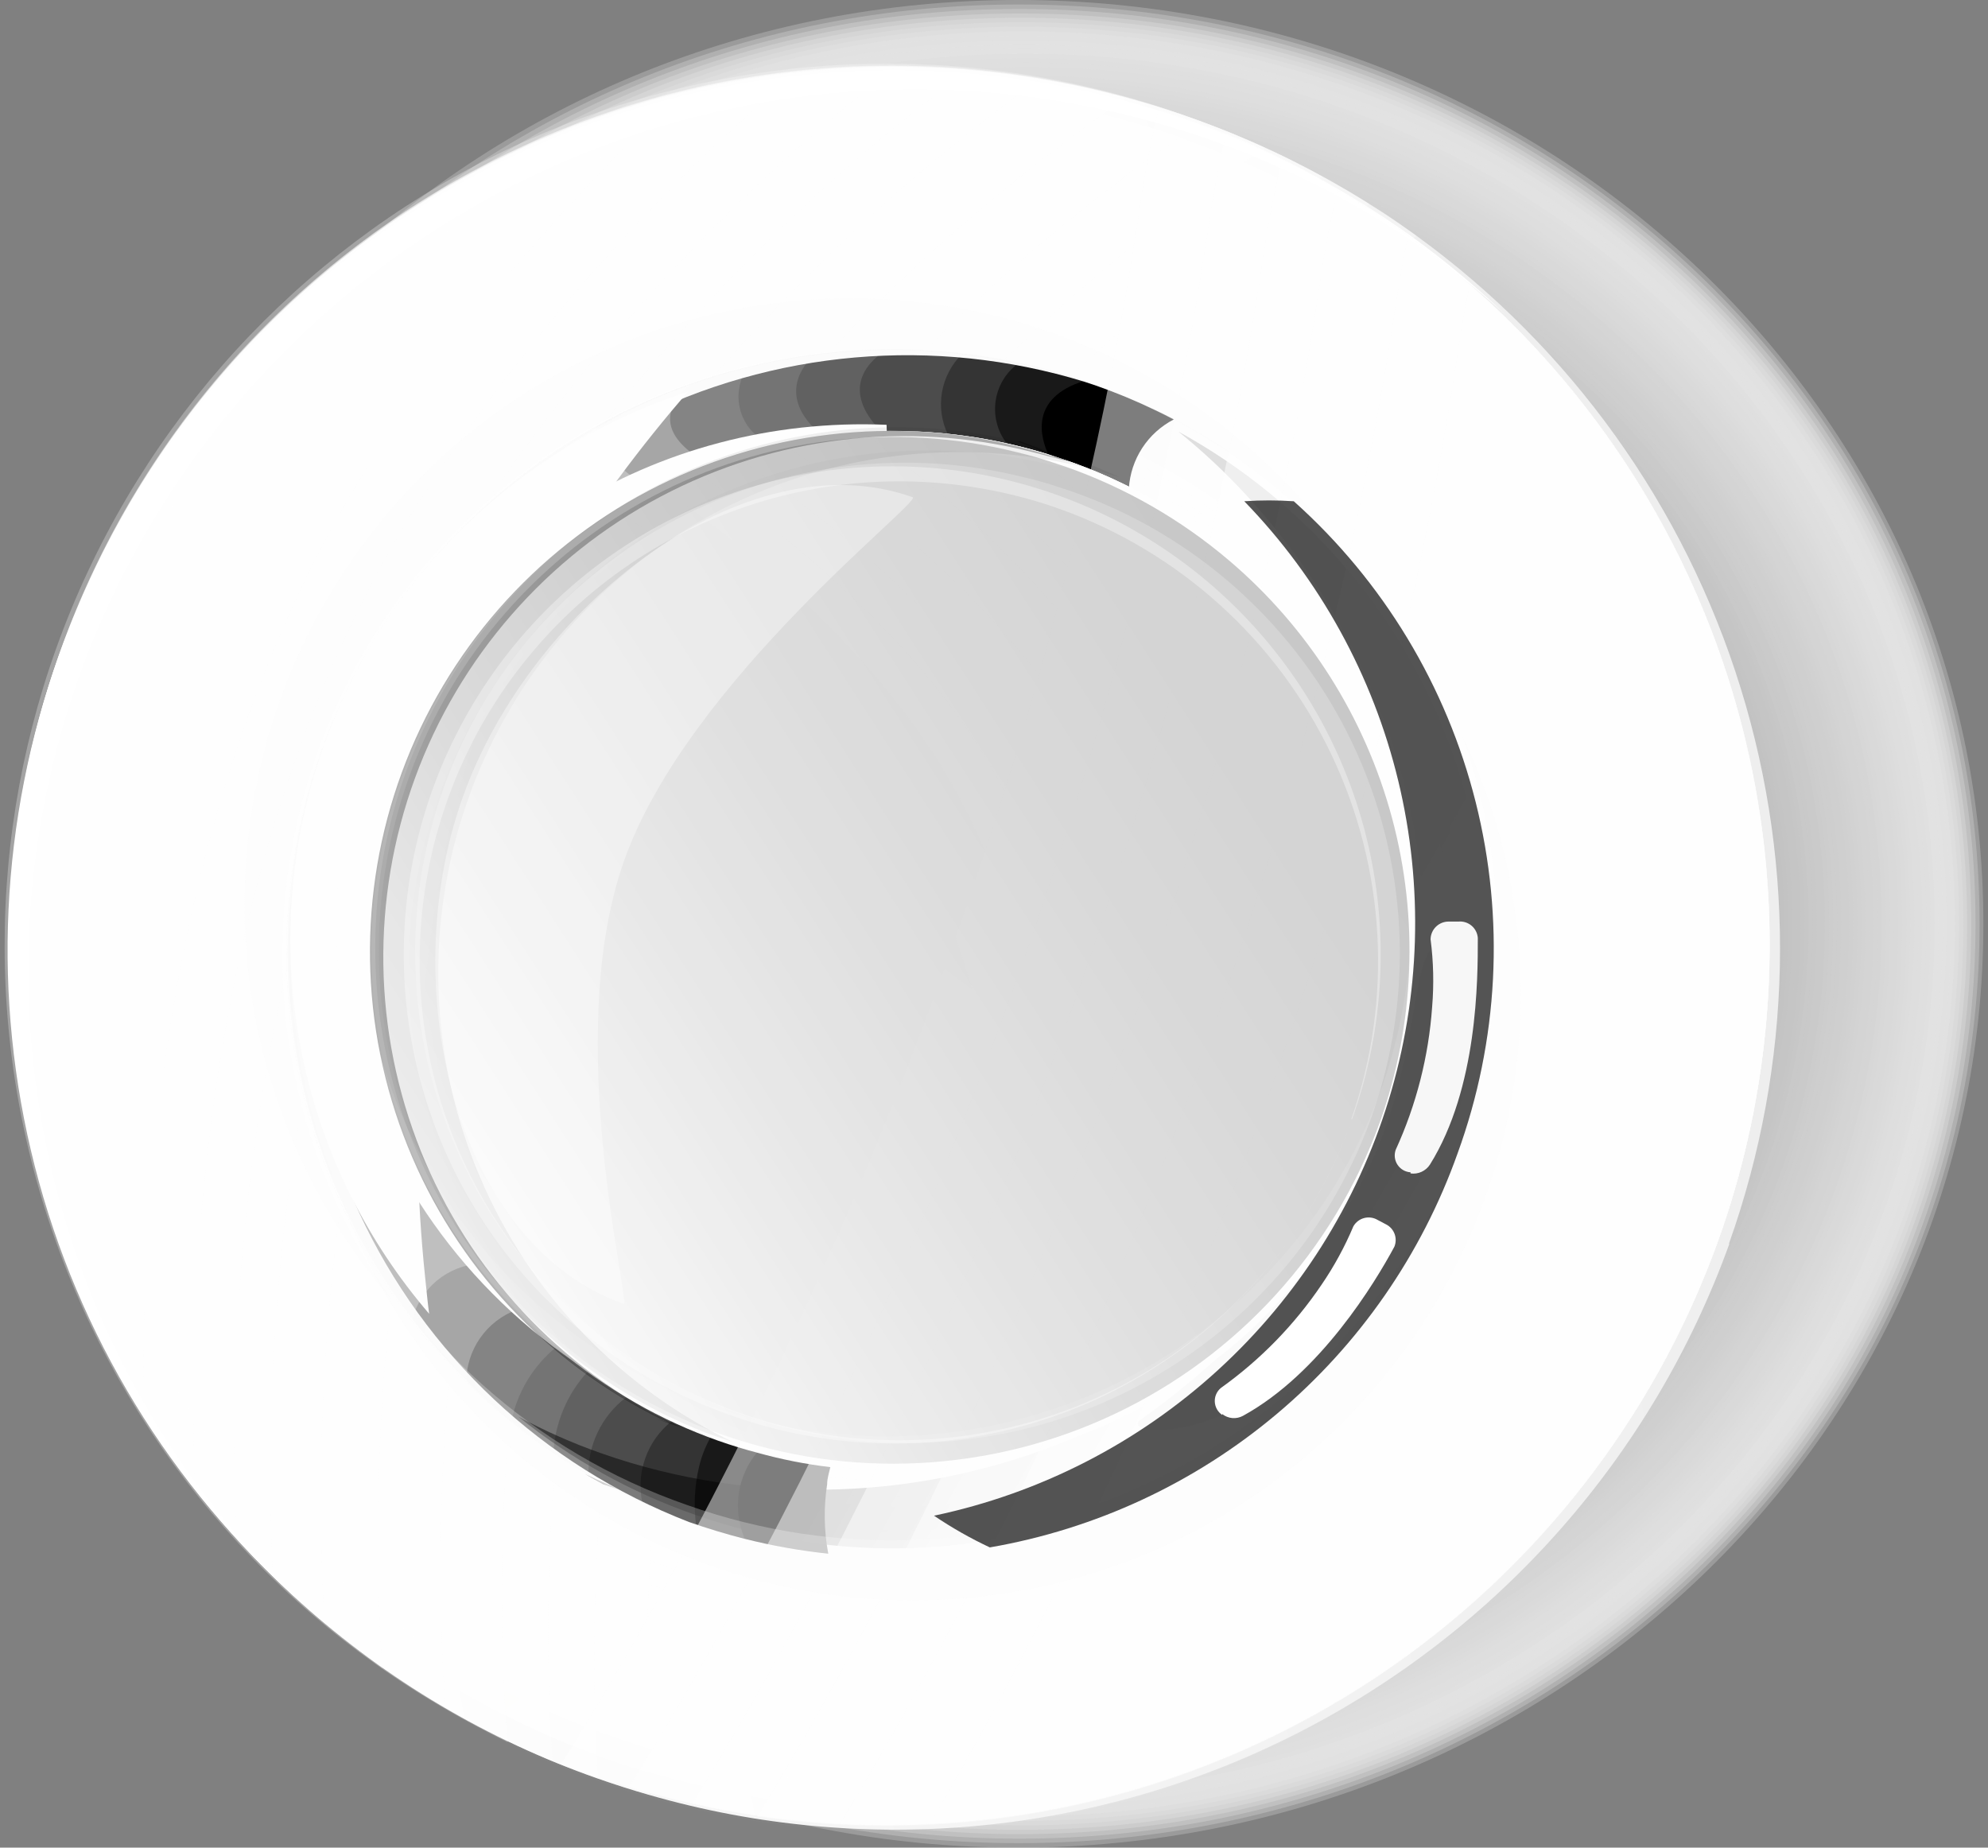 <svg width="170" height="158" viewBox="0 0 170 158" fill="none" xmlns="http://www.w3.org/2000/svg">
<rect x="0" y="0" width="170" height="158" fill="#808080" stroke="none"/>
<g style="mix-blend-mode:multiply" opacity="0.83">
<g style="mix-blend-mode:multiply" opacity="0.26">
<path d="M87.047 158C132.642 158 169.604 122.63 169.604 79C169.604 35.37 132.642 0 87.047 0C41.452 0 4.49 35.37 4.49 79C4.49 122.63 41.452 158 87.047 158Z" fill="white"/>
</g>
<g style="mix-blend-mode:multiply" opacity="0.27">
<path d="M87.105 157.615C132.487 157.615 169.277 122.418 169.277 79C169.277 35.582 132.487 0.385 87.105 0.385C41.723 0.385 4.933 35.582 4.933 79C4.933 122.418 41.723 157.615 87.105 157.615Z" fill="#FEFEFE"/>
</g>
<g style="mix-blend-mode:multiply" opacity="0.29">
<path d="M87.163 157.231C132.322 157.231 168.931 122.206 168.931 79C168.931 35.794 132.322 0.769 87.163 0.769C42.004 0.769 5.395 35.794 5.395 79C5.395 122.206 42.004 157.231 87.163 157.231Z" fill="#FDFDFD"/>
</g>
<g style="mix-blend-mode:multiply" opacity="0.3">
<path d="M87.201 156.846C132.137 156.846 168.565 121.993 168.565 79C168.565 36.007 132.137 1.154 87.201 1.154C42.265 1.154 5.837 36.007 5.837 79C5.837 121.993 42.265 156.846 87.201 156.846Z" fill="#FCFCFC"/>
</g>
<g style="mix-blend-mode:multiply" opacity="0.31">
<path d="M87.259 156.481C131.972 156.481 168.219 121.791 168.219 79C168.219 36.209 131.972 1.519 87.259 1.519C42.546 1.519 6.299 36.209 6.299 79C6.299 121.791 42.546 156.481 87.259 156.481Z" fill="#FBFBFB"/>
</g>
<g style="mix-blend-mode:multiply" opacity="0.32">
<path d="M87.317 156.096C131.817 156.096 167.892 121.579 167.892 79C167.892 36.421 131.817 1.904 87.317 1.904C42.816 1.904 6.742 36.421 6.742 79C6.742 121.579 42.816 156.096 87.317 156.096Z" fill="#FAFAFA"/>
</g>
<g style="mix-blend-mode:multiply" opacity="0.34">
<path d="M87.355 155.712C131.632 155.712 167.526 121.367 167.526 79C167.526 36.633 131.632 2.288 87.355 2.288C43.078 2.288 7.184 36.633 7.184 79C7.184 121.367 43.078 155.712 87.355 155.712Z" fill="#F9F9F9"/>
</g>
<g style="mix-blend-mode:multiply" opacity="0.35">
<path d="M87.413 155.327C131.467 155.327 167.18 121.154 167.18 79C167.18 36.846 131.467 2.673 87.413 2.673C43.359 2.673 7.646 36.846 7.646 79C7.646 121.154 43.359 155.327 87.413 155.327Z" fill="#F8F8F8"/>
</g>
<g style="mix-blend-mode:multiply" opacity="0.36">
<path d="M87.471 154.942C131.312 154.942 166.853 120.942 166.853 79C166.853 37.058 131.312 3.058 87.471 3.058C43.629 3.058 8.088 37.058 8.088 79C8.088 120.942 43.629 154.942 87.471 154.942Z" fill="#F7F7F7"/>
</g>
<g style="mix-blend-mode:multiply" opacity="0.37">
<path d="M87.509 154.558C131.128 154.558 166.487 120.729 166.487 79C166.487 37.271 131.128 3.442 87.509 3.442C43.891 3.442 8.531 37.271 8.531 79C8.531 120.729 43.891 154.558 87.509 154.558Z" fill="#F6F6F6"/>
</g>
<g style="mix-blend-mode:multiply" opacity="0.39">
<path d="M87.567 154.173C130.962 154.173 166.141 120.517 166.141 79C166.141 37.483 130.962 3.827 87.567 3.827C44.171 3.827 8.993 37.483 8.993 79C8.993 120.517 44.171 154.173 87.567 154.173Z" fill="#F5F5F5"/>
</g>
<g style="mix-blend-mode:multiply" opacity="0.4">
<path d="M87.605 153.808C130.777 153.808 165.775 120.315 165.775 79C165.775 37.685 130.777 4.192 87.605 4.192C44.433 4.192 9.435 37.685 9.435 79C9.435 120.315 44.433 153.808 87.605 153.808Z" fill="#F4F4F4"/>
</g>
<g style="mix-blend-mode:multiply" opacity="0.41">
<path d="M87.663 153.423C130.623 153.423 165.448 120.103 165.448 79C165.448 37.897 130.623 4.577 87.663 4.577C44.703 4.577 9.878 37.897 9.878 79C9.878 120.103 44.703 153.423 87.663 153.423Z" fill="#F3F3F3"/>
</g>
<g style="mix-blend-mode:multiply" opacity="0.43">
<path d="M87.721 153.038C130.457 153.038 165.102 119.89 165.102 79C165.102 38.11 130.457 4.962 87.721 4.962C44.984 4.962 10.339 38.11 10.339 79C10.339 119.89 44.984 153.038 87.721 153.038Z" fill="#F2F2F2"/>
</g>
<g style="mix-blend-mode:multiply" opacity="0.44">
<path d="M87.759 152.654C130.273 152.654 164.737 119.678 164.737 79C164.737 38.322 130.273 5.346 87.759 5.346C45.246 5.346 10.782 38.322 10.782 79C10.782 119.678 45.246 152.654 87.759 152.654Z" fill="#F1F1F1"/>
</g>
<g style="mix-blend-mode:multiply" opacity="0.45">
<path d="M87.817 152.269C130.107 152.269 164.39 119.465 164.39 79C164.39 38.535 130.107 5.731 87.817 5.731C45.527 5.731 11.243 38.535 11.243 79C11.243 119.465 45.527 152.269 87.817 152.269Z" fill="#F0F0F0"/>
</g>
<g style="mix-blend-mode:multiply" opacity="0.46">
<path d="M87.875 151.885C129.952 151.885 164.063 119.253 164.063 79C164.063 38.747 129.952 6.115 87.875 6.115C45.797 6.115 11.686 38.747 11.686 79C11.686 119.253 45.797 151.885 87.875 151.885Z" fill="#EFEFEF"/>
</g>
<g style="mix-blend-mode:multiply" opacity="0.48">
<path d="M87.913 151.519C129.768 151.519 163.698 119.051 163.698 79C163.698 38.949 129.768 6.481 87.913 6.481C46.059 6.481 12.129 38.949 12.129 79C12.129 119.051 46.059 151.519 87.913 151.519Z" fill="#EEEEEE"/>
</g>
<g style="mix-blend-mode:multiply" opacity="0.49">
<path d="M87.971 151.135C129.602 151.135 163.351 118.839 163.351 79C163.351 39.161 129.602 6.865 87.971 6.865C46.339 6.865 12.59 39.161 12.59 79C12.59 118.839 46.339 151.135 87.971 151.135Z" fill="#EDEDED"/>
</g>
<g style="mix-blend-mode:multiply" opacity="0.5">
<path d="M88.028 150.75C129.447 150.75 163.024 118.626 163.024 79C163.024 39.374 129.447 7.25 88.028 7.25C46.609 7.25 13.033 39.374 13.033 79C13.033 118.626 46.609 150.75 88.028 150.75Z" fill="#ECECEC"/>
</g>
<g style="mix-blend-mode:multiply" opacity="0.51">
<path d="M88.067 150.365C129.263 150.365 162.659 118.414 162.659 79C162.659 39.586 129.263 7.635 88.067 7.635C46.871 7.635 13.475 39.586 13.475 79C13.475 118.414 46.871 150.365 88.067 150.365Z" fill="#EBEBEB"/>
</g>
<g style="mix-blend-mode:multiply" opacity="0.53">
<path d="M88.125 149.981C129.097 149.981 162.312 118.202 162.312 79C162.312 39.798 129.097 8.019 88.125 8.019C47.152 8.019 13.937 39.798 13.937 79C13.937 118.202 47.152 149.981 88.125 149.981Z" fill="#EAEAEA"/>
</g>
<g style="mix-blend-mode:multiply" opacity="0.54">
<path d="M88.182 149.596C128.932 149.596 161.966 117.989 161.966 79C161.966 40.011 128.932 8.404 88.182 8.404C47.433 8.404 14.399 40.011 14.399 79C14.399 117.989 47.433 149.596 88.182 149.596Z" fill="#E9E9E9"/>
</g>
<g style="mix-blend-mode:multiply" opacity="0.55">
<path d="M88.221 149.231C128.758 149.231 161.62 117.787 161.62 79C161.62 40.213 128.758 8.769 88.221 8.769C47.684 8.769 14.822 40.213 14.822 79C14.822 117.787 47.684 149.231 88.221 149.231Z" fill="#E8E8E8"/>
</g>
<g style="mix-blend-mode:multiply" opacity="0.56">
<path d="M88.279 148.846C128.593 148.846 161.273 117.575 161.273 79C161.273 40.425 128.593 9.154 88.279 9.154C47.965 9.154 15.284 40.425 15.284 79C15.284 117.575 47.965 148.846 88.279 148.846Z" fill="#E7E7E7"/>
</g>
<g style="mix-blend-mode:multiply" opacity="0.58">
<path d="M88.336 148.462C128.427 148.462 160.927 117.363 160.927 79C160.927 40.637 128.427 9.538 88.336 9.538C48.246 9.538 15.746 40.637 15.746 79C15.746 117.363 48.246 148.462 88.336 148.462Z" fill="#E6E6E6"/>
</g>
<g style="mix-blend-mode:multiply" opacity="0.59">
<path d="M88.375 148.077C128.242 148.077 160.562 117.15 160.562 79C160.562 40.85 128.242 9.923 88.375 9.923C48.507 9.923 16.188 40.85 16.188 79C16.188 117.15 48.507 148.077 88.375 148.077Z" fill="#E6E6E6"/>
</g>
<g style="mix-blend-mode:multiply" opacity="0.6">
<path d="M88.433 147.692C128.088 147.692 160.234 116.938 160.234 79C160.234 41.062 128.088 10.308 88.433 10.308C48.777 10.308 16.631 41.062 16.631 79C16.631 116.938 48.777 147.692 88.433 147.692Z" fill="#E5E5E5"/>
</g>
<g style="mix-blend-mode:multiply" opacity="0.62">
<path d="M88.49 147.308C127.922 147.308 159.888 116.725 159.888 79C159.888 41.275 127.922 10.692 88.49 10.692C49.058 10.692 17.092 41.275 17.092 79C17.092 116.725 49.058 147.308 88.49 147.308Z" fill="#E4E4E4"/>
</g>
<g style="mix-blend-mode:multiply" opacity="0.63">
<path d="M88.529 146.923C127.738 146.923 159.523 116.513 159.523 79C159.523 41.487 127.738 11.077 88.529 11.077C49.32 11.077 17.535 41.487 17.535 79C17.535 116.513 49.32 146.923 88.529 146.923Z" fill="#E3E3E3"/>
</g>
<g style="mix-blend-mode:multiply" opacity="0.64">
<path d="M88.586 146.558C127.583 146.558 159.195 116.311 159.195 79C159.195 41.689 127.583 11.442 88.586 11.442C49.59 11.442 17.977 41.689 17.977 79C17.977 116.311 49.59 146.558 88.586 146.558Z" fill="#E2E2E2"/>
</g>
<g style="mix-blend-mode:multiply" opacity="0.65">
<path d="M88.644 146.173C127.417 146.173 158.849 116.099 158.849 79C158.849 41.901 127.417 11.827 88.644 11.827C49.871 11.827 18.439 41.901 18.439 79C18.439 116.099 49.871 146.173 88.644 146.173Z" fill="#E1E1E1"/>
</g>
<g style="mix-blend-mode:multiply" opacity="0.67">
<path d="M88.683 145.788C127.233 145.788 158.484 115.886 158.484 79C158.484 42.114 127.233 12.211 88.683 12.211C50.133 12.211 18.882 42.114 18.882 79C18.882 115.886 50.133 145.788 88.683 145.788Z" fill="#E0E0E0"/>
</g>
<g style="mix-blend-mode:multiply" opacity="0.68">
<path d="M88.74 145.404C127.067 145.404 158.137 115.674 158.137 79C158.137 42.326 127.067 12.596 88.74 12.596C50.413 12.596 19.343 42.326 19.343 79C19.343 115.674 50.413 145.404 88.74 145.404Z" fill="#DFDFDF"/>
</g>
<g style="mix-blend-mode:multiply" opacity="0.69">
<path d="M88.798 145.019C126.912 145.019 157.81 115.461 157.81 79C157.81 42.539 126.912 12.981 88.798 12.981C50.684 12.981 19.786 42.539 19.786 79C19.786 115.461 50.684 145.019 88.798 145.019Z" fill="#DEDEDE"/>
</g>
<g style="mix-blend-mode:multiply" opacity="0.7">
<path d="M88.837 144.635C126.728 144.635 157.445 115.249 157.445 79C157.445 42.751 126.728 13.365 88.837 13.365C50.945 13.365 20.228 42.751 20.228 79C20.228 115.249 50.945 144.635 88.837 144.635Z" fill="#DDDDDD"/>
</g>
<g style="mix-blend-mode:multiply" opacity="0.72">
<path d="M88.894 144.269C126.562 144.269 157.098 115.047 157.098 79C157.098 42.953 126.562 13.731 88.894 13.731C51.226 13.731 20.69 42.953 20.69 79C20.69 115.047 51.226 144.269 88.894 144.269Z" fill="#DCDCDC"/>
</g>
<g style="mix-blend-mode:multiply" opacity="0.73">
<path d="M88.952 143.885C126.397 143.885 156.752 114.835 156.752 79C156.752 43.165 126.397 14.115 88.952 14.115C51.507 14.115 21.152 43.165 21.152 79C21.152 114.835 51.507 143.885 88.952 143.885Z" fill="#DBDBDB"/>
</g>
<g style="mix-blend-mode:multiply" opacity="0.74">
<path d="M88.99 143.5C126.223 143.5 156.406 114.622 156.406 79C156.406 43.378 126.223 14.5 88.99 14.5C51.758 14.5 21.575 43.378 21.575 79C21.575 114.622 51.758 143.5 88.99 143.5Z" fill="#DADADA"/>
</g>
<g style="mix-blend-mode:multiply" opacity="0.76">
<path d="M89.048 143.115C126.058 143.115 156.059 114.41 156.059 79C156.059 43.59 126.058 14.885 89.048 14.885C52.039 14.885 22.037 43.59 22.037 79C22.037 114.41 52.039 143.115 89.048 143.115Z" fill="#D9D9D9"/>
</g>
<g style="mix-blend-mode:multiply" opacity="0.77">
<path d="M89.087 142.731C125.873 142.731 155.694 114.198 155.694 79C155.694 43.803 125.873 15.269 89.087 15.269C52.3 15.269 22.479 43.803 22.479 79C22.479 114.198 52.3 142.731 89.087 142.731Z" fill="#D8D8D8"/>
</g>
<g style="mix-blend-mode:multiply" opacity="0.78">
<path d="M89.144 142.346C125.718 142.346 155.367 113.985 155.367 79C155.367 44.015 125.718 15.654 89.144 15.654C52.571 15.654 22.922 44.015 22.922 79C22.922 113.985 52.571 142.346 89.144 142.346Z" fill="#D7D7D7"/>
</g>
<g style="mix-blend-mode:multiply" opacity="0.79">
<path d="M89.202 141.981C125.553 141.981 155.021 113.783 155.021 79C155.021 44.217 125.553 16.019 89.202 16.019C52.852 16.019 23.384 44.217 23.384 79C23.384 113.783 52.852 141.981 89.202 141.981Z" fill="#D6D6D6"/>
</g>
<g style="mix-blend-mode:multiply" opacity="0.81">
<path d="M89.241 141.596C125.368 141.596 154.655 113.571 154.655 79C154.655 44.429 125.368 16.404 89.241 16.404C53.113 16.404 23.826 44.429 23.826 79C23.826 113.571 53.113 141.596 89.241 141.596Z" fill="#D5D5D5"/>
</g>
<g style="mix-blend-mode:multiply" opacity="0.82">
<path d="M89.298 141.212C125.203 141.212 154.309 113.358 154.309 79C154.309 44.642 125.203 16.788 89.298 16.788C53.394 16.788 24.288 44.642 24.288 79C24.288 113.358 53.394 141.212 89.298 141.212Z" fill="#D4D4D4"/>
</g>
<g style="mix-blend-mode:multiply" opacity="0.83">
<path d="M89.356 140.827C125.048 140.827 153.982 113.146 153.982 79C153.982 44.854 125.048 17.173 89.356 17.173C53.664 17.173 24.73 44.854 24.73 79C24.73 113.146 53.664 140.827 89.356 140.827Z" fill="#D3D3D3"/>
</g>
<g style="mix-blend-mode:multiply" opacity="0.84">
<path d="M89.394 140.442C124.863 140.442 153.616 112.934 153.616 79C153.616 45.066 124.863 17.558 89.394 17.558C53.926 17.558 25.173 45.066 25.173 79C25.173 112.934 53.926 140.442 89.394 140.442Z" fill="#D2D2D2"/>
</g>
<g style="mix-blend-mode:multiply" opacity="0.86">
<path d="M89.452 140.058C124.698 140.058 153.27 112.721 153.27 79C153.27 45.279 124.698 17.942 89.452 17.942C54.207 17.942 25.635 45.279 25.635 79C25.635 112.721 54.207 140.058 89.452 140.058Z" fill="#D1D1D1"/>
</g>
<g style="mix-blend-mode:multiply" opacity="0.87">
<path d="M89.51 139.692C124.532 139.692 152.923 112.519 152.923 79C152.923 45.481 124.532 18.308 89.51 18.308C54.488 18.308 26.096 45.481 26.096 79C26.096 112.519 54.488 139.692 89.51 139.692Z" fill="#D0D0D0"/>
</g>
<g style="mix-blend-mode:multiply" opacity="0.88">
<path d="M89.548 139.308C124.358 139.308 152.577 112.307 152.577 79C152.577 45.693 124.358 18.692 89.548 18.692C54.739 18.692 26.52 45.693 26.52 79C26.52 112.307 54.739 139.308 89.548 139.308Z" fill="#CFCFCF"/>
</g>
<g style="mix-blend-mode:multiply" opacity="0.9">
<path d="M89.606 138.923C124.193 138.923 152.231 112.095 152.231 79C152.231 45.905 124.193 19.077 89.606 19.077C55.02 19.077 26.982 45.905 26.982 79C26.982 112.095 55.02 138.923 89.606 138.923Z" fill="#CECECE"/>
</g>
<g style="mix-blend-mode:multiply" opacity="0.91">
<path d="M89.664 138.538C124.027 138.538 151.885 111.882 151.885 79C151.885 46.118 124.027 19.462 89.664 19.462C55.3 19.462 27.443 46.118 27.443 79C27.443 111.882 55.3 138.538 89.664 138.538Z" fill="#CDCDCD"/>
</g>
<g style="mix-blend-mode:multiply" opacity="0.92">
<path d="M89.702 138.154C123.853 138.154 151.538 111.67 151.538 79C151.538 46.33 123.853 19.846 89.702 19.846C55.551 19.846 27.866 46.33 27.866 79C27.866 111.67 55.551 138.154 89.702 138.154Z" fill="#CCCCCC"/>
</g>
</g>
<g style="mix-blend-mode:multiply" opacity="0.28">
<path d="M46.144 12.058C29.177 19.387 15.503 32.703 7.732 49.466C-0.039 66.229 -1.365 85.265 4.01 102.942C5.016 106.232 6.257 109.445 7.723 112.558C7.723 93.077 11.032 60.635 27.693 35.212C33.13 26.951 39.306 19.202 46.144 12.058Z" fill="#FEFEFE"/>
</g>
<g style="mix-blend-mode:multiply" opacity="0.28">
<path d="M36.217 17.308C21.8 26.241 10.845 39.801 5.145 55.769C-0.33 70.95 -0.729 87.497 4.01 102.923C4.933 83.365 9.281 55.981 23.711 33.846C27.517 28.069 31.694 22.544 36.217 17.308Z" fill="#FEFEFE"/>
</g>
<g style="mix-blend-mode:multiply" opacity="0.28">
<path d="M22.537 28.154C14.79 35.978 8.853 45.404 5.145 55.769C1.529 65.793 0.106 76.476 0.97 87.096C3.182 69.808 8.319 49.712 19.44 32.692C20.459 31.154 21.498 29.654 22.537 28.154Z" fill="#FCFCFC"/>
</g>
<path d="M147.844 106.365C153.308 91.043 153.66 74.364 148.846 58.826C144.031 43.288 134.311 29.727 121.14 20.173C105.768 9.069 86.81 4.085 67.962 6.192C53.9 7.756 40.559 13.23 29.454 21.994C18.35 30.758 9.928 42.46 5.145 55.769C1.808 65.105 0.349 75.008 0.853 84.909C1.357 94.811 3.813 104.515 8.081 113.464C12.348 122.413 18.343 130.432 25.72 137.058C33.098 143.685 41.712 148.789 51.069 152.077C52.551 152.596 54.051 153.077 55.533 153.5C74.036 158.83 93.876 156.925 111.025 148.172C128.176 139.419 141.352 124.472 147.883 106.365H147.844Z" fill="url(#paint0_linear_19_1703)"/>
<path style="mix-blend-mode:multiply" opacity="0.44" d="M101.265 11.885C82.896 5.318 62.669 6.314 45.034 14.654C27.4 22.994 13.802 37.995 7.232 56.356C0.663 74.717 1.659 94.935 10.003 112.561C18.347 130.188 33.354 143.779 51.724 150.346C53.128 150.846 54.59 151.327 56.072 151.75C74.108 156.917 93.434 155.042 110.14 146.506C126.845 137.969 139.683 123.408 146.055 105.769C151.495 90.684 151.772 74.221 146.844 58.962C143.409 48.125 137.504 38.233 129.595 30.064C121.686 21.895 111.989 15.672 101.265 11.885Z" fill="url(#paint1_radial_19_1703)"/>
<g style="mix-blend-mode:multiply" opacity="0.96">
<path d="M100.669 13.673C91.784 10.376 82.333 8.873 72.863 9.253C63.393 9.633 54.092 11.888 45.501 15.887C36.909 19.886 29.196 25.549 22.81 32.549C16.424 39.549 11.491 47.746 8.297 56.665C5.103 65.585 3.712 75.049 4.204 84.509C4.696 93.97 7.062 103.238 11.164 111.779C15.266 120.319 21.022 127.96 28.1 134.26C35.178 140.56 43.437 145.394 52.397 148.481C53.763 148.981 55.187 149.423 56.63 149.846C74.189 154.873 93.002 153.048 109.267 144.741C125.531 136.434 138.034 122.264 144.246 105.096C149.553 90.447 149.85 74.452 145.093 59.615C141.753 49.042 136.002 39.389 128.293 31.416C120.583 23.444 111.127 17.37 100.669 13.673Z" fill="#FEFEFE"/>
</g>
<g style="mix-blend-mode:multiply" opacity="0.28">
<path d="M99.996 15.385C91.37 12.3 82.221 10.943 73.07 11.393C63.92 11.842 54.948 14.089 46.667 18.004C38.385 21.919 30.956 27.427 24.804 34.212C18.652 40.996 13.897 48.926 10.811 57.548C7.724 66.17 6.367 75.315 6.817 84.461C7.267 93.607 9.514 102.575 13.431 110.853C17.348 119.13 22.858 126.556 29.646 132.705C36.434 138.855 44.368 143.607 52.993 146.692C54.321 147.173 55.725 147.615 57.13 148.019C74.227 152.926 92.551 151.156 108.392 143.07C124.234 134.983 136.41 121.183 142.457 104.462C147.625 90.169 147.909 74.567 143.265 60.096C140.003 49.806 134.398 40.413 126.89 32.655C119.382 24.897 110.176 18.985 99.996 15.385Z" fill="#FEFEFE"/>
</g>
<g style="mix-blend-mode:multiply" opacity="0.28">
<path d="M99.341 17.308C90.895 14.017 81.874 12.453 72.812 12.707C63.751 12.961 54.832 15.028 46.583 18.787C38.334 22.545 30.923 27.919 24.788 34.589C18.652 41.26 13.917 49.092 10.862 57.623C7.807 66.154 6.494 75.211 7.001 84.258C7.507 93.305 9.824 102.159 13.812 110.296C17.801 118.433 23.381 125.688 30.224 131.632C37.066 137.576 45.031 142.089 53.648 144.904C54.937 145.365 56.283 145.808 57.649 146.192C74.277 150.969 92.1 149.252 107.509 141.39C122.919 133.528 134.764 120.108 140.649 103.846C145.685 89.946 145.963 74.767 141.437 60.692C138.255 50.7 132.797 41.581 125.493 34.053C118.188 26.525 109.237 20.793 99.341 17.308Z" fill="#FEFEFE"/>
</g>
<g style="mix-blend-mode:multiply" opacity="0.28">
<path d="M98.745 19.038C82.284 13.145 64.155 14.029 48.346 21.496C32.537 28.964 20.343 42.402 14.447 58.856C8.551 75.309 9.435 93.43 16.906 109.232C24.377 125.034 37.821 137.222 54.282 143.115C55.533 143.558 56.861 143.981 58.13 144.365C74.304 149.016 91.641 147.348 106.631 139.699C121.62 132.051 133.141 118.994 138.859 103.173C143.745 89.668 144.016 74.925 139.629 61.25C136.536 51.538 131.235 42.673 124.142 35.349C117.049 28.026 108.357 22.444 98.745 19.038Z" fill="#FEFEFE"/>
</g>
<g style="mix-blend-mode:multiply" opacity="0.28">
<path d="M98.072 20.827C90.125 17.859 81.668 16.498 73.191 16.825C64.714 17.152 56.386 19.159 48.692 22.73C40.998 26.301 34.09 31.365 28.371 37.627C22.651 43.889 18.234 51.225 15.375 59.208C12.516 67.192 11.272 75.663 11.717 84.131C12.161 92.598 14.285 100.893 17.964 108.534C21.643 116.174 26.804 123.008 33.148 128.637C39.492 134.267 46.892 138.58 54.917 141.327C56.149 141.769 57.418 142.173 58.765 142.538C74.464 147.046 91.29 145.421 105.836 137.995C120.381 130.568 131.56 117.894 137.109 102.538C141.863 89.426 142.127 75.106 137.859 61.827C134.86 52.378 129.705 43.755 122.8 36.639C115.895 29.524 107.429 24.111 98.072 20.827Z" fill="#FEFEFE"/>
</g>
<g style="mix-blend-mode:multiply" opacity="0.28">
<path d="M97.437 22.615C89.754 19.858 81.603 18.641 73.449 19.034C65.296 19.427 57.299 21.422 49.918 24.905C42.536 28.389 35.913 33.292 30.429 39.336C24.944 45.379 20.704 52.443 17.953 60.125C15.201 67.807 13.991 75.955 14.391 84.105C14.792 92.254 16.795 100.245 20.287 107.62C23.779 114.996 28.691 121.611 34.742 127.087C40.793 132.564 47.864 136.795 55.552 139.538C56.745 139.962 57.996 140.365 59.246 140.712C74.481 145.095 90.813 143.527 104.934 136.325C119.055 129.123 129.91 116.825 135.3 101.923C139.895 89.197 140.152 75.31 136.031 62.423C131.967 49.782 123.999 38.754 113.271 30.923C108.411 27.421 103.08 24.624 97.437 22.615Z" fill="#FEFEFE"/>
</g>
<g style="mix-blend-mode:multiply" opacity="0.28">
<path d="M96.821 24.404C89.375 21.738 81.477 20.565 73.577 20.95C65.678 21.335 57.932 23.272 50.781 26.65C36.34 33.472 25.201 45.748 19.815 60.779C14.429 75.809 15.237 92.363 22.062 106.798C28.887 121.233 41.169 132.367 56.206 137.75C57.361 138.154 58.553 138.538 59.766 138.885C74.52 143.103 90.326 141.565 103.99 134.583C117.654 127.6 128.157 115.694 133.376 101.269C137.848 88.937 138.099 75.47 134.088 62.981C131.28 54.11 126.454 46.01 119.988 39.316C113.522 32.623 105.592 27.519 96.821 24.404Z" fill="#FEFEFE"/>
</g>
<g style="mix-blend-mode:multiply" opacity="0.28">
<path d="M96.148 26.212C88.917 23.537 81.227 22.323 73.523 22.638C65.819 22.954 58.255 24.793 51.267 28.05C44.279 31.307 38.007 35.917 32.813 41.612C27.619 47.308 23.607 53.977 21.008 61.233C18.41 68.488 17.276 76.187 17.674 83.883C18.071 91.58 19.992 99.121 23.324 106.071C26.657 113.02 31.335 119.24 37.088 124.371C42.841 129.502 49.555 133.441 56.841 135.962C57.957 136.365 59.131 136.731 60.304 137.077C74.617 141.17 89.951 139.673 103.201 132.889C116.45 126.105 126.625 114.54 131.664 100.538C135.984 88.594 136.221 75.555 132.337 63.462C128.528 51.634 121.064 41.319 111.02 34C106.466 30.697 101.457 28.073 96.148 26.212Z" fill="#FEFEFE"/>
</g>
<g style="mix-blend-mode:multiply" opacity="0.28">
<path d="M95.513 28C81.427 22.958 65.914 23.716 52.388 30.107C38.861 36.498 28.428 47.998 23.384 62.077C18.34 76.156 19.098 91.662 25.492 105.183C31.885 118.703 43.39 129.131 57.476 134.173C58.573 134.558 59.689 134.923 60.824 135.25C74.657 139.213 89.48 137.777 102.295 131.233C115.11 124.689 124.96 113.526 129.855 100C134.045 88.442 134.282 75.822 130.529 64.115C127.885 55.798 123.347 48.208 117.271 41.941C111.195 35.674 103.747 30.902 95.513 28Z" fill="#FEFEFE"/>
</g>
<g style="mix-blend-mode:multiply" opacity="0.28">
<path d="M94.897 29.788C88.157 27.375 81.008 26.313 73.858 26.662C66.707 27.01 59.696 28.763 53.223 31.82C40.151 37.995 30.068 49.106 25.192 62.712C20.317 76.317 21.048 91.3 27.225 104.367C33.402 117.433 44.519 127.511 58.13 132.385C59.169 132.744 60.247 133.09 61.362 133.423C74.729 137.254 89.052 135.869 101.436 129.546C113.819 123.223 123.337 112.436 128.066 99.365C132.097 88.214 132.32 76.042 128.701 64.75C126.164 56.702 121.789 49.354 115.922 43.286C110.055 37.219 102.858 32.598 94.897 29.788Z" fill="#FEFEFE"/>
</g>
<g style="mix-blend-mode:multiply" opacity="0.28">
<path d="M121.14 20.173C119.831 19.231 118.485 18.25 117.099 17.442C107.497 11.396 96.661 7.576 85.388 6.262C74.115 4.948 62.691 6.174 51.954 9.85C41.217 13.526 31.44 19.558 23.34 27.504C15.24 35.45 9.023 45.108 5.145 55.769C1.81 65.103 0.353 75.003 0.857 84.901C1.361 94.799 3.816 104.5 8.082 113.447C12.347 122.394 18.339 130.411 25.713 137.037C33.087 143.663 41.697 148.767 51.05 152.058C52.532 152.577 54.032 153.058 55.514 153.481C54.609 137.019 55.417 96.846 75.273 66.519C87.322 48.172 102.916 32.415 121.14 20.173Z" fill="#FEFEFE"/>
</g>
<g style="mix-blend-mode:multiply" opacity="0.28">
<path d="M117.099 17.442C115.772 16.615 114.444 15.827 113.078 15.096C109.501 13.128 105.769 11.456 101.919 10.096C83.404 3.435 63.018 4.27 45.109 12.421C27.201 20.572 13.187 35.395 6.059 53.728C-1.07 72.061 -0.75 92.453 6.951 110.553C14.652 128.654 29.123 143.03 47.279 150.615C48.511 151.115 49.761 151.596 51.127 152.058C50.127 136.25 50.55 95.077 70.809 64.135C82.941 45.617 98.685 29.736 117.099 17.442Z" fill="#FEFEFE"/>
</g>
<g style="mix-blend-mode:multiply" opacity="0.28">
<path d="M113.078 15.096C111.481 14.211 109.846 13.385 108.172 12.635C106.133 11.711 104.055 10.846 101.919 10.096C83.74 3.523 63.729 4.177 46.018 11.923C28.306 19.669 14.246 33.916 6.739 51.724C-0.768 69.531 -1.148 89.54 5.676 107.62C12.5 125.7 26.008 140.471 43.412 148.885C44.695 149.487 45.977 150.064 47.26 150.615C46.182 135.635 46.163 93.308 66.865 61.654C78.984 43.189 94.702 27.355 113.078 15.096Z" fill="#FEFEFE"/>
</g>
<g style="mix-blend-mode:multiply" opacity="0.28">
<path d="M108.172 12.635C106.422 11.827 104.632 11.096 102.785 10.423L101.919 10.096C84.189 3.565 64.652 3.923 47.173 11.099C29.694 18.275 15.546 31.746 7.526 48.848C-0.493 65.95 -1.799 85.438 3.866 103.456C9.532 121.475 21.756 136.712 38.121 146.154C39.834 147.154 41.603 148.077 43.412 148.981C42.258 135.365 41.488 91.288 62.921 58.596C74.832 40.448 90.209 24.829 108.172 12.635Z" fill="#FEFEFE"/>
</g>
<g style="mix-blend-mode:multiply" opacity="0.28">
<path d="M102.785 10.423L101.919 10.096C99.996 9.442 98.206 8.865 96.34 8.365C79.223 3.614 60.978 5.056 44.821 12.437C28.664 19.818 15.633 32.664 8.026 48.71C0.419 64.756 -1.275 82.972 3.241 100.145C7.758 117.318 18.196 132.345 32.715 142.577C34.447 143.808 36.255 144.981 38.121 146.058C36.986 131.904 36.563 88.462 57.669 56.269C69.543 38.169 84.875 22.589 102.785 10.423Z" fill="#FEFEFE"/>
</g>
<g style="mix-blend-mode:multiply" opacity="0.28">
<path d="M96.34 8.365C93.914 7.697 91.454 7.158 88.971 6.75C72.629 3.936 55.815 6.585 41.132 14.287C26.448 21.989 14.715 34.314 7.747 49.355C0.78 64.396 -1.032 81.313 2.591 97.488C6.214 113.662 15.071 128.192 27.79 138.827C29.367 140.135 31.022 141.385 32.715 142.673C31.618 127.846 31.541 85.327 52.32 53.577C63.941 35.812 78.889 20.46 96.34 8.365Z" fill="#FEFEFE"/>
</g>
<g style="mix-blend-mode:multiply" opacity="0.28">
<path d="M88.971 6.75C86.932 6.404 84.892 6.154 82.853 5.981C67.37 4.597 51.837 8.032 38.382 15.814C24.928 23.597 14.21 35.347 7.696 49.456C1.182 63.564 -0.809 79.34 1.996 94.623C4.801 109.906 12.265 123.948 23.364 134.827C24.769 136.212 26.25 137.558 27.79 138.846C26.751 123.654 26.847 81.596 47.433 50.135C58.51 33.257 72.589 18.553 88.971 6.75Z" fill="#FEFEFE"/>
</g>
<g style="mix-blend-mode:multiply" opacity="0.28">
<path d="M82.853 5.981C80.737 5.769 78.64 5.769 76.543 5.769C61.938 5.703 47.628 9.88 35.354 17.792C23.08 25.704 13.371 37.011 7.407 50.337C1.443 63.662 -0.518 78.433 1.761 92.853C4.041 107.272 10.463 120.719 20.248 131.558C21.248 132.673 22.287 133.75 23.364 134.808C22.46 118.231 23.364 78.25 43.104 48.038C53.783 31.797 67.237 17.561 82.853 5.981Z" fill="#FEFEFE"/>
</g>
<g style="mix-blend-mode:multiply" opacity="0.28">
<path d="M76.543 5.769C73.766 5.769 70.991 5.923 68.231 6.231C54.869 7.637 42.127 12.591 31.325 20.577C20.524 28.564 12.056 39.293 6.8 51.652C1.544 64.011 -0.309 77.551 1.433 90.867C3.175 104.184 8.449 116.792 16.708 127.385C17.843 128.827 19.016 130.231 20.248 131.577C19.401 114.692 20.459 75.25 40.026 45.346C49.954 30.249 62.289 16.879 76.543 5.769Z" fill="#FEFEFE"/>
</g>
<g style="mix-blend-mode:multiply" opacity="0.28">
<path d="M68.231 6.173C64.899 6.534 61.595 7.119 58.342 7.923C46.733 10.734 35.959 16.266 26.912 24.061C17.864 31.857 10.802 41.693 6.31 52.756C1.817 63.819 0.023 75.791 1.075 87.685C2.127 99.578 5.995 111.05 12.359 121.154C13.706 123.288 15.149 125.346 16.708 127.346C15.938 110.038 17.246 71.327 36.544 41.865C45.321 28.497 55.995 16.474 68.231 6.173Z" fill="#FEFEFE"/>
</g>
<g style="mix-blend-mode:multiply" opacity="0.28">
<path d="M58.342 7.923C54.17 8.945 50.095 10.328 46.163 12.058C36.944 16.032 28.614 21.812 21.664 29.055C14.715 36.299 9.287 44.86 5.701 54.234C2.115 63.608 0.443 73.605 0.783 83.635C1.124 93.665 3.47 103.525 7.684 112.635C9.052 115.575 10.614 118.421 12.36 121.154C11.879 102.731 14.091 66.538 32.292 38.635C39.683 27.369 48.432 17.055 58.342 7.923Z" fill="#FEFEFE"/>
</g>
<path style="mix-blend-mode:screen" d="M122.814 22.096C113.289 15.194 102.29 10.597 90.684 8.669C79.078 6.741 67.183 7.534 55.937 10.985C44.69 14.437 34.399 20.452 25.875 28.558C17.351 36.663 10.828 46.637 6.818 57.692C1.913 71.321 1.089 86.084 4.448 100.173C7.807 114.262 15.203 127.067 25.731 137.019C14.588 127.136 6.662 114.145 2.972 99.719C-0.717 85.292 -0.001 70.093 5.029 56.077C9.039 45.019 15.563 35.044 24.088 26.936C32.612 18.829 42.904 12.811 54.153 9.358C65.401 5.905 77.298 5.111 88.906 7.037C100.514 8.964 111.516 13.56 121.044 20.462C123.745 22.442 126.315 24.593 128.739 26.904C126.846 25.203 124.868 23.598 122.814 22.096Z" fill="url(#paint2_linear_19_1703)"/>
<path d="M125.199 98.865C128.973 88.302 129.194 76.796 125.829 66.095C122.464 55.394 115.697 46.084 106.556 39.577C104.13 37.835 101.554 36.31 98.86 35.019C97.214 34.227 95.525 33.527 93.8 32.923C86.78 30.399 79.295 29.425 71.862 30.068C64.429 30.712 57.224 32.956 50.741 36.649C44.259 40.341 38.654 45.393 34.311 51.457C29.968 57.521 26.991 64.454 25.585 71.778C24.179 79.102 24.376 86.643 26.164 93.883C27.952 101.124 31.287 107.891 35.941 113.72C40.596 119.548 46.458 124.3 53.124 127.649C59.791 130.997 67.104 132.862 74.561 133.115C85.54 133.492 96.357 130.38 105.455 124.226C114.554 118.072 121.466 109.193 125.199 98.865ZM118.446 96.154C114.434 107.262 106.185 116.33 95.502 121.375C84.819 126.421 72.572 127.032 61.44 123.077C58.98 122.209 56.604 121.122 54.34 119.827C44.643 114.342 37.362 105.416 33.941 94.818C30.52 84.219 31.207 72.723 35.868 62.607C40.528 52.492 48.821 44.496 59.103 40.206C69.384 35.915 80.903 35.642 91.376 39.442L91.876 39.615C95.54 40.962 99.013 42.778 102.208 45.019C110.146 50.587 116.035 58.606 118.969 67.845C121.903 77.084 121.719 87.03 118.446 96.154Z" fill="url(#paint3_linear_19_1703)"/>
<path style="mix-blend-mode:multiply" opacity="0.06" d="M93.781 32.808C80.849 28.22 66.626 28.934 54.219 34.792C41.811 40.651 32.227 51.179 27.559 64.077C25.284 70.466 24.294 77.24 24.644 84.012C24.994 90.784 26.677 97.42 29.597 103.541C32.518 109.661 36.618 115.146 41.663 119.679C46.708 124.213 52.598 127.707 58.996 129.962C71.813 134.462 85.888 133.73 98.169 127.926C110.45 122.122 119.947 111.712 124.6 98.956C129.253 86.199 128.688 72.122 123.027 59.779C117.366 47.436 107.065 37.821 94.358 33.019L93.781 32.808Z" fill="url(#paint4_linear_19_1703)"/>
<g style="mix-blend-mode:multiply" opacity="0.11">
<path d="M93.55 33.462C80.792 28.913 66.751 29.596 54.494 35.361C42.238 41.127 32.762 51.505 28.136 64.231C24.083 75.503 24.16 87.846 28.351 99.067C32.543 110.288 40.579 119.661 51.031 125.519C53.621 126.996 56.338 128.238 59.15 129.231C71.697 133.328 85.346 132.395 97.218 126.629C109.091 120.864 118.26 110.716 122.793 98.325C127.326 85.934 126.869 72.267 121.518 60.207C116.167 48.146 106.34 38.633 94.108 33.673L93.55 33.462Z" fill="#FBFBFB"/>
</g>
<g style="mix-blend-mode:multiply" opacity="0.41">
<path d="M93.319 34.135C80.739 29.675 66.905 30.369 54.834 36.065C42.764 41.76 33.436 51.996 28.886 64.538C24.897 75.657 24.974 87.829 29.105 98.896C33.236 109.963 41.154 119.21 51.454 125C54.011 126.461 56.697 127.684 59.477 128.654C71.827 132.595 85.224 131.609 96.864 125.903C108.503 120.196 117.484 110.211 121.926 98.036C126.368 85.862 125.927 72.442 120.695 60.586C115.464 48.729 105.847 39.354 93.858 34.423L93.319 34.135Z" fill="#F5F5F5"/>
</g>
<g style="mix-blend-mode:multiply" opacity="0.41">
<path d="M93.069 34.788C80.668 30.399 67.033 31.089 55.138 36.709C43.244 42.329 34.056 52.423 29.579 64.788C25.626 75.749 25.692 87.755 29.764 98.672C33.837 109.588 41.652 118.707 51.82 124.404C57.762 127.778 64.339 129.887 71.136 130.597C77.934 131.307 84.805 130.602 91.317 128.528C97.829 126.455 103.841 123.056 108.974 118.546C114.108 114.037 118.252 108.514 121.146 102.325C124.04 96.136 125.621 89.416 125.79 82.587C125.959 75.757 124.711 68.967 122.126 62.643C119.541 56.319 115.675 50.599 110.77 45.841C105.866 41.084 100.029 37.393 93.627 35L93.069 34.788Z" fill="#FBFBFB"/>
</g>
<g style="mix-blend-mode:multiply" opacity="0.41">
<path d="M92.838 35.462C80.61 31.126 67.163 31.801 55.431 37.338C43.699 42.876 34.634 52.826 30.214 65.019C25.894 77.219 26.599 90.635 32.173 102.315C37.748 113.996 47.735 122.986 59.939 127.308C72.028 131.445 85.258 130.679 96.789 125.174C108.319 119.669 117.23 109.864 121.608 97.865C125.985 85.865 125.481 72.629 120.203 60.997C114.924 49.365 105.293 40.266 93.377 35.654L92.838 35.462Z" fill="#FBFBFB"/>
</g>
<g style="mix-blend-mode:multiply" opacity="0.41">
<path d="M92.588 36.115C80.539 31.848 67.29 32.516 55.731 37.974C44.173 43.432 35.242 53.237 30.887 65.25C27.081 75.895 27.17 87.544 31.14 98.13C35.109 108.716 42.702 117.554 52.57 123.077C55.029 124.47 57.604 125.647 60.266 126.596C72.257 130.962 85.492 130.388 97.06 125C108.628 119.612 117.58 109.851 121.948 97.865C126.316 85.88 125.741 72.65 120.351 61.088C114.96 49.526 105.195 40.577 93.204 36.212L92.588 36.115Z" fill="#FBFBFB"/>
</g>
<g style="mix-blend-mode:multiply" opacity="0.59">
<path d="M92.357 36.788C80.484 32.573 67.425 33.227 56.033 38.606C44.64 43.986 35.842 53.655 31.561 65.5C27.788 75.986 27.857 87.47 31.757 97.91C35.657 108.35 43.133 117.07 52.859 122.519C55.268 123.901 57.799 125.059 60.42 125.981C72.227 130.296 85.266 129.745 96.668 124.451C108.069 119.157 116.9 109.552 121.217 97.75C125.534 85.948 124.983 72.915 119.686 61.519C114.39 50.122 104.781 41.296 92.973 36.981L92.357 36.788Z" fill="#FBFBFB"/>
</g>
<g style="mix-blend-mode:multiply" opacity="0.59">
<path d="M92.126 37.442C80.427 33.299 67.562 33.947 56.339 39.247C45.115 44.546 36.444 54.066 32.215 65.731C28.111 77.407 28.799 90.232 34.127 101.403C39.456 112.573 48.992 121.182 60.651 125.346C72.252 129.45 85.006 128.81 96.138 123.566C107.271 118.321 115.881 108.895 120.098 97.338C124.314 85.782 123.796 73.028 118.655 61.852C113.514 50.675 104.167 41.979 92.646 37.654L92.126 37.442Z" fill="#FBFBFB"/>
</g>
<g style="mix-blend-mode:multiply" opacity="0.3">
<path d="M91.876 38.115C80.358 34.034 67.692 34.671 56.641 39.887C45.59 45.104 37.052 54.477 32.888 65.962C30.866 71.653 29.987 77.688 30.301 83.72C30.616 89.752 32.116 95.662 34.718 101.114C37.32 106.565 40.972 111.45 45.465 115.49C49.957 119.529 55.203 122.643 60.901 124.654C72.291 128.557 84.759 127.839 95.626 122.653C106.492 117.467 114.89 108.228 119.014 96.92C123.139 85.612 122.661 73.138 117.684 62.179C112.707 51.219 103.627 42.648 92.396 38.308C92.228 38.229 92.055 38.165 91.876 38.115Z" fill="#FBFBFB"/>
</g>
<g style="mix-blend-mode:multiply" opacity="0.3">
<path d="M119.216 96.558C122.98 86.015 122.69 74.45 118.402 64.108C114.114 53.767 106.135 45.387 96.013 40.596C94.762 40 93.473 39.442 92.165 38.962L91.665 38.788C80.994 34.914 69.256 35.189 58.778 39.559C48.301 43.928 39.848 52.073 35.096 62.379C30.343 72.685 29.639 84.399 33.121 95.2C36.604 106.001 44.019 115.099 53.898 120.692C56.207 122 58.628 123.1 61.132 123.981C67.355 126.195 73.986 127.029 80.564 126.425C87.143 125.82 93.511 123.792 99.226 120.481C108.525 115.139 115.614 106.656 119.216 96.558Z" fill="#FBFBFB"/>
</g>
<path opacity="0.48" d="M118.465 96.154C122.363 85.131 121.76 73.017 116.787 62.435C111.814 51.853 102.872 43.655 91.896 39.615L91.395 39.442C85.046 37.183 78.268 36.388 71.567 37.117C64.867 37.847 58.419 40.081 52.705 43.654C46.206 47.677 40.86 53.314 37.189 60.016C33.517 66.718 31.646 74.257 31.756 81.897C31.867 89.537 33.955 97.019 37.819 103.612C41.682 110.205 47.189 115.686 53.801 119.519L54.34 119.846C56.606 121.131 58.982 122.212 61.44 123.077C72.575 127.038 84.826 126.43 95.514 121.384C106.201 116.338 114.453 107.266 118.465 96.154Z" fill="url(#paint5_linear_19_1703)"/>
<g style="mix-blend-mode:screen">
<path style="mix-blend-mode:screen" opacity="0.32" d="M52.936 127.385L51.57 126.923C51.05 126.635 50.511 126.346 50.011 126.038C51.358 126.692 52.763 127.288 54.186 127.827L52.936 127.385Z" fill="url(#paint6_linear_19_1703)"/>
</g>
<g style="mix-blend-mode:multiply" opacity="0.28">
<path d="M106.556 39.577C104.593 38.148 102.529 36.862 100.38 35.731C99.861 35.462 99.341 35.192 98.803 34.942C97.156 34.15 95.467 33.45 93.743 32.846C86.876 30.419 79.574 29.47 72.315 30.062C65.056 30.654 58.004 32.774 51.622 36.282C45.241 39.791 39.673 44.608 35.286 50.419C30.898 56.229 27.789 62.902 26.163 69.998C24.537 77.094 24.43 84.454 25.851 91.594C27.271 98.734 30.185 105.493 34.403 111.428C38.621 117.363 44.047 122.339 50.324 126.031C56.602 129.722 63.589 132.044 70.828 132.846C72.04 132.981 73.272 133.058 74.484 133.096C74.042 131.894 73.863 130.611 73.96 129.334C74.056 128.057 74.425 126.815 75.042 125.692C73.695 125.692 72.348 125.558 71.001 125.385C67.721 124.994 64.495 124.239 61.382 123.135C58.922 122.267 56.546 121.179 54.282 119.885C44.586 114.4 37.305 105.474 33.883 94.875C30.462 84.277 31.149 72.78 35.81 62.665C40.471 52.55 48.764 44.554 59.045 40.263C69.326 35.973 80.846 35.7 91.319 39.5L91.819 39.673C93.405 40.263 94.96 40.937 96.475 41.692C98.447 42.68 100.344 43.812 102.15 45.077C102.403 43.88 102.934 42.758 103.699 41.803C104.464 40.848 105.443 40.086 106.556 39.577Z" fill="#FBFBFB"/>
</g>
<path style="mix-blend-mode:soft-light" d="M70.828 132.865C70.461 130.904 70.428 128.895 70.732 126.923C70.732 126.404 70.905 125.923 71.002 125.462C68.895 125.213 66.811 124.801 64.768 124.231C63.652 123.942 62.536 123.596 61.44 123.212C58.98 122.344 56.604 121.256 54.34 119.962C44.776 114.553 37.557 105.795 34.078 95.377C30.598 84.959 31.104 73.622 35.498 63.556C39.892 53.489 47.863 45.408 57.871 40.873C67.878 36.337 79.212 35.67 89.683 39C90.26 39.192 90.818 39.365 91.376 39.577L91.876 39.75C93.463 40.34 95.017 41.014 96.532 41.769C96.608 40.536 97.002 39.344 97.676 38.309C98.351 37.275 99.282 36.432 100.38 35.865C99.861 35.596 99.341 35.327 98.803 35.077C97.156 34.285 95.467 33.585 93.743 32.981L92.704 32.635C79.914 28.724 66.106 29.923 54.183 35.981C42.261 42.038 33.153 52.482 28.777 65.114C24.4 77.747 25.096 91.584 30.718 103.714C36.34 115.844 46.449 125.322 58.919 130.154C60.516 130.712 62.094 131.192 63.691 131.596C66.037 132.188 68.422 132.612 70.828 132.865Z" fill="url(#paint7_linear_19_1703)"/>
<g style="mix-blend-mode:multiply" opacity="0.1">
<path d="M64.768 124.173C63.652 123.885 62.536 123.538 61.44 123.154L60.766 122.904C58.544 122.084 56.395 121.081 54.34 119.904C45.043 114.654 37.95 106.232 34.36 96.179C30.77 86.127 30.925 75.119 34.795 65.171C38.666 55.224 45.993 47.003 55.434 42.017C64.875 37.03 75.798 35.611 86.201 38.019C87.374 38.269 88.529 38.596 89.683 38.942C88.971 37.442 87.99 34.038 92.704 32.577C90.85 31.959 88.961 31.451 87.047 31.058C74.229 28.318 60.849 30.553 49.618 37.31C38.388 44.067 30.149 54.84 26.571 67.444C22.994 80.048 24.345 93.541 30.352 105.186C36.359 116.831 46.572 125.757 58.919 130.154L59.516 130.365C60.901 130.827 62.305 131.25 63.691 131.596C63.161 130.381 62.981 129.043 63.171 127.731C63.362 126.42 63.915 125.187 64.768 124.173Z" fill="#FBFBFB"/>
</g>
<g style="mix-blend-mode:multiply" opacity="0.12">
<path d="M60.766 122.904C59.631 122.481 58.534 122.019 57.457 121.519C56.38 121.019 55.341 120.481 54.34 119.904C45.476 114.854 38.622 106.907 34.931 97.4C31.241 87.892 30.938 77.404 34.074 67.7C37.21 57.996 43.594 49.667 52.152 44.114C60.709 38.562 70.919 36.124 81.064 37.212C82.792 37.389 84.507 37.671 86.201 38.058C85.782 37.552 85.47 36.967 85.285 36.337C85.1 35.707 85.046 35.046 85.125 34.395C85.204 33.743 85.415 33.115 85.746 32.547C86.076 31.98 86.519 31.486 87.047 31.096C85.451 30.75 83.873 30.5 82.276 30.308C70.038 28.86 57.687 31.836 47.453 38.697C37.219 45.559 29.779 55.853 26.477 67.72C23.174 79.587 24.229 92.243 29.448 103.401C34.668 114.559 43.709 123.482 54.937 128.558C56.226 129.135 57.572 129.673 58.919 130.154L59.516 130.365C59.309 128.709 59.401 127.029 59.785 125.404C59.996 124.529 60.326 123.688 60.766 122.904Z" fill="#FBFBFB"/>
</g>
<g style="mix-blend-mode:multiply" opacity="0.12">
<path d="M57.457 121.519C56.38 121.019 55.341 120.481 54.34 119.904L53.513 119.442C45.211 114.512 38.744 107.01 35.093 98.074C31.442 89.138 30.806 79.255 33.282 69.926C35.758 60.596 41.211 52.328 48.813 46.375C56.415 40.423 65.752 37.111 75.407 36.942C77.296 36.904 79.185 36.981 81.064 37.173C80.516 36.041 80.339 34.765 80.556 33.526C80.774 32.287 81.375 31.148 82.276 30.269C80.111 30.02 77.933 29.905 75.754 29.923C64.418 29.993 53.42 33.793 44.461 40.735C35.501 47.677 29.078 57.374 26.183 68.33C23.289 79.285 24.084 90.889 28.447 101.347C32.809 111.805 40.496 120.537 50.319 126.192C51.814 127.065 53.355 127.854 54.937 128.558C54.655 127.266 54.742 125.922 55.188 124.678C55.633 123.433 56.42 122.339 57.457 121.519Z" fill="#FBFBFB"/>
</g>
<g style="mix-blend-mode:multiply" opacity="0.12">
<path d="M34.37 66.423C37.131 58.731 41.958 51.947 48.321 46.815C54.684 41.682 62.338 38.4 70.444 37.327C72.09 37.113 73.747 36.984 75.407 36.942C74.138 35.692 71.733 32.654 75.754 29.923C73.682 29.953 71.614 30.101 69.559 30.365C59.142 31.693 49.378 36.166 41.572 43.186C33.765 50.207 28.288 59.441 25.87 69.656C23.453 79.87 24.211 90.579 28.043 100.351C31.876 110.123 38.6 118.494 47.318 124.346C48.299 124.981 49.242 125.596 50.319 126.269C50.275 124.971 50.542 123.681 51.097 122.507C51.653 121.333 52.481 120.309 53.513 119.519C52.378 118.846 51.3 118.135 50.242 117.365C42.409 111.759 36.62 103.75 33.756 94.556C30.891 85.362 31.106 75.484 34.37 66.423Z" fill="#FBFBFB"/>
</g>
<g style="mix-blend-mode:multiply" opacity="0.12">
<path d="M34.37 66.423C36.888 59.413 41.127 53.146 46.696 48.197C52.266 43.248 58.989 39.775 66.249 38.096C67.635 37.769 69.039 37.519 70.444 37.327C69.231 36.404 66.326 33.692 69.559 30.365C67.66 30.617 65.778 30.976 63.921 31.442C54.571 33.699 46.038 38.526 39.289 45.377C32.54 52.229 27.844 60.831 25.732 70.212C23.62 79.592 24.176 89.376 27.338 98.457C30.5 107.538 36.141 115.553 43.624 121.596C44.797 122.577 46.048 123.519 47.318 124.346C47.44 121.731 48.475 119.241 50.242 117.308C49.319 116.654 48.414 115.942 47.549 115.212C40.63 109.398 35.658 101.606 33.302 92.884C30.946 84.162 31.318 74.927 34.37 66.423Z" fill="#FBFBFB"/>
</g>
<path d="M43.912 123.846L43.374 123.635V123.827L43.912 123.846Z" fill="#FEFEFE"/>
<g style="mix-blend-mode:multiply" opacity="0.12">
<path d="M34.37 66.423C36.558 60.311 40.061 54.753 44.632 50.141C49.202 45.529 54.73 41.975 60.824 39.731C62.598 39.079 64.41 38.533 66.249 38.096C65.592 37.897 64.991 37.545 64.495 37.069C63.999 36.594 63.622 36.008 63.395 35.36C63.169 34.712 63.098 34.019 63.189 33.338C63.281 32.657 63.532 32.008 63.921 31.442C62.293 31.829 60.688 32.304 59.111 32.865C50.839 35.744 43.437 40.682 37.603 47.214C31.77 53.745 27.699 61.655 25.773 70.197C23.848 78.738 24.132 87.629 26.599 96.03C29.066 104.431 33.634 112.065 39.872 118.212C41.094 119.406 42.379 120.536 43.72 121.596C44.221 119.08 45.581 116.816 47.568 115.192C40.653 109.38 35.683 101.592 33.327 92.873C30.971 84.155 31.342 74.925 34.389 66.423H34.37Z" fill="#FBFBFB"/>
</g>
<g style="mix-blend-mode:multiply" opacity="0.28">
<path d="M34.37 66.423C38.123 55.893 45.725 47.174 55.648 42.019C57.325 41.151 59.053 40.387 60.824 39.731C60.824 39.731 54.205 36.865 59.111 32.865C56.287 33.856 53.551 35.085 50.935 36.538C44.458 40.145 38.837 45.106 34.455 51.084C30.073 57.062 27.034 63.914 25.545 71.174C24.057 78.433 24.153 85.928 25.829 93.147C27.505 100.366 30.72 107.137 35.255 113C36.68 114.835 38.222 116.576 39.872 118.212C39.868 116.857 40.282 115.535 41.056 114.423C41.831 113.312 42.929 112.466 44.201 112C43.044 110.782 41.958 109.497 40.949 108.154C36.448 102.303 33.486 95.418 32.337 88.127C31.187 80.836 31.886 73.374 34.37 66.423Z" fill="#FEFEFE"/>
</g>
<g style="mix-blend-mode:multiply" opacity="0.28">
<path d="M34.427 66.288C38.18 55.758 45.783 47.039 55.706 41.885C54.186 40.962 51.204 38.904 50.973 36.404C44.494 40.005 38.87 44.962 34.484 50.936C30.098 56.911 27.055 63.761 25.563 71.019C24.07 78.278 24.164 85.772 25.836 92.991C27.509 100.21 30.722 106.983 35.255 112.846C35.586 111.54 36.323 110.373 37.36 109.512C38.398 108.652 39.681 108.143 41.026 108.058C36.525 102.2 33.562 95.308 32.409 88.012C31.257 80.716 31.95 73.248 34.427 66.288Z" fill="#FEFEFE"/>
</g>
<g style="mix-blend-mode:multiply">
<path d="M38.949 68.692C42.392 55.019 50.973 42.596 58.823 33.5C51.116 36.007 44.148 40.377 38.536 46.222C32.924 52.066 28.843 59.206 26.654 67.006C24.465 74.806 24.236 83.025 25.989 90.934C27.741 98.844 31.419 106.199 36.697 112.346C36.563 111.346 36.467 110.288 36.351 109.192C34.941 95.642 35.819 81.952 38.949 68.692Z" fill="#FEFEFE"/>
</g>
<path style="mix-blend-mode:screen" opacity="0.49" d="M36.736 138.462C38.66 139.712 40.488 136.692 38.66 135.192C29.694 127.596 16.438 109.981 14.091 92.308C10.435 65.558 27.366 38.462 45.067 27.904C62.767 17.346 27.751 22.25 13.841 46.577C-0.069 70.904 2.163 93.558 11.244 110.212C19.536 125.423 26.731 132.115 36.736 138.462Z" fill="url(#paint8_linear_19_1703)"/>
<g style="mix-blend-mode:multiply">
<path d="M38.698 67.038C30.483 89.962 43.624 115.577 68.077 124.269C65.554 123.828 63.071 123.185 60.651 122.346C36.159 113.596 22.98 87.962 31.195 65.019C37.794 46.596 56.206 35.5 75.811 36.327C76.158 44.615 75.561 30.308 75.908 38.615C67.659 39.376 59.792 42.446 53.21 47.474C46.628 52.501 41.598 59.282 38.698 67.038Z" fill="#FEFEFE"/>
</g>
<path style="mix-blend-mode:screen" opacity="0.47" d="M59.439 129.538C53.961 127.629 48.852 124.793 44.336 121.154C46.587 122.364 48.928 123.399 51.339 124.25C77.947 133.673 109.615 121.346 119.1 94.885C126.546 74.038 117.176 50.115 100.765 36.904C111.972 43.044 120.457 53.173 124.537 65.279C128.617 77.384 127.993 90.581 122.788 102.247C117.584 113.914 108.179 123.197 96.443 128.253C84.707 133.309 71.498 133.768 59.439 129.538Z" fill="url(#paint9_linear_19_1703)"/>
<path style="mix-blend-mode:screen" d="M97.34 121.558C103.968 116.858 109.745 111.063 114.425 104.423C121.832 93.712 120.197 81.788 122.852 80.865C125.507 79.942 127.47 89.769 123.16 99.673C118.85 109.577 115.695 113.231 109.365 118.154C103.035 123.077 96.648 122.731 97.34 121.558Z" fill="url(#paint10_linear_19_1703)"/>
<g style="mix-blend-mode:multiply" opacity="0.49">
<path d="M118.465 96.154C122.394 85.132 121.806 73.005 116.83 62.415C111.853 51.825 102.891 43.63 91.896 39.615L91.395 39.442C85.723 37.42 79.7 36.567 73.688 36.934C67.677 37.3 61.802 38.88 56.418 41.577C55.13 42.208 53.878 42.907 52.666 43.673C60.261 48.459 66.929 54.576 72.348 61.731C85.624 79.442 88.913 110.596 89.664 123.654C90.626 123.346 91.588 123.019 92.511 122.654C98.495 120.371 103.913 116.82 108.393 112.246C112.873 107.671 116.309 102.182 118.465 96.154Z" fill="#FEFEFE"/>
</g>
<g style="mix-blend-mode:multiply" opacity="0.49">
<path d="M118.465 96.154C122.394 85.132 121.806 73.005 116.83 62.415C111.853 51.825 102.891 43.63 91.896 39.615L91.395 39.442C80.952 35.761 69.513 36.097 59.304 40.385C58.342 40.769 57.38 41.212 56.456 41.673C64.595 47.288 75.946 56.635 82.103 68.385C93.396 89.865 92.973 116.25 92.588 122.654C93.877 122.154 95.147 121.596 96.436 120.981C106.718 115.868 114.615 106.968 118.465 96.154Z" fill="#FEFEFE"/>
</g>
<g style="mix-blend-mode:multiply" opacity="0.49">
<path d="M118.465 96.154C122.394 85.132 121.806 73.005 116.83 62.415C111.853 51.825 102.891 43.63 91.896 39.615L91.395 39.442C82.168 36.153 72.115 35.991 62.786 38.981C61.613 39.365 60.439 39.788 59.304 40.269C67.481 45.827 79.505 55.423 85.855 67.635C96.629 88.212 96.667 113.173 96.379 120.981C97.661 120.314 98.944 119.583 100.226 118.788C108.683 113.513 115.11 105.537 118.465 96.154Z" fill="#FEFEFE"/>
</g>
<g style="mix-blend-mode:multiply" opacity="0.49">
<path d="M118.465 96.154C122.394 85.132 121.806 73.005 116.83 62.415C111.853 51.825 102.891 43.63 91.896 39.615L91.395 39.442C83.513 36.633 75.001 36.094 66.827 37.885C65.467 38.192 64.12 38.558 62.786 38.981C70.982 44.481 83.238 54.192 89.722 66.596C100.015 86.231 100.515 109.865 100.303 118.769C101.759 117.864 103.166 116.882 104.517 115.827C110.904 110.691 115.734 103.879 118.465 96.154Z" fill="#FEFEFE"/>
</g>
<g style="mix-blend-mode:multiply" opacity="0.49">
<path d="M118.465 96.154C122.394 85.132 121.806 73.005 116.83 62.415C111.853 51.825 102.891 43.63 91.896 39.615L91.395 39.442C83.511 36.645 75.001 36.106 66.827 37.885C75.023 43.385 87.355 53.115 93.858 65.558C103.478 83.942 104.517 105.769 104.517 115.827C105.71 114.865 106.845 113.904 107.941 112.769C112.649 108.088 116.246 102.41 118.465 96.154Z" fill="#FEFEFE"/>
</g>
<g style="mix-blend-mode:multiply" opacity="0.49">
<path d="M118.465 96.154C122.394 85.132 121.806 73.005 116.83 62.415C111.853 51.825 102.891 43.63 91.896 39.615L91.395 39.442C87.216 37.958 82.84 37.103 78.409 36.904C76.813 36.817 75.214 36.817 73.618 36.904C81.526 42.673 91.607 51.404 97.302 62.25C106.922 80.731 107.999 102.769 107.884 112.712C108.865 111.731 109.808 110.788 110.712 109.635C114.069 105.631 116.693 101.068 118.465 96.154Z" fill="#FEFEFE"/>
</g>
<g style="mix-blend-mode:multiply" opacity="0.49">
<path d="M118.465 96.154C122.394 85.132 121.806 73.005 116.83 62.415C111.853 51.825 102.891 43.63 91.896 39.615L91.395 39.442C90.241 39.019 89.067 38.654 87.894 38.346C84.793 37.529 81.613 37.045 78.409 36.904C85.97 42.673 94.897 50.827 100.111 60.788C109.307 78.365 110.673 99.154 110.712 109.615C112.291 107.728 113.713 105.715 114.964 103.596C116.35 101.224 117.522 98.734 118.465 96.154Z" fill="#FEFEFE"/>
</g>
<g style="mix-blend-mode:multiply" opacity="0.49">
<path d="M118.465 96.154C122.214 85.694 121.886 74.206 117.548 63.976C113.21 53.746 105.178 45.523 95.051 40.942C94.031 40.462 92.973 40.038 91.896 39.635L91.395 39.462C90.241 39.038 89.067 38.673 87.894 38.365C94.577 43.858 100.176 50.549 104.401 58.096C112.732 73.981 114.656 92.481 114.964 103.673C116.146 101.619 117.156 99.471 117.984 97.25L118.465 96.154Z" fill="#FEFEFE"/>
</g>
<g style="mix-blend-mode:multiply" opacity="0.49">
<path d="M118.465 96.154C122.214 85.694 121.886 74.206 117.548 63.976C113.21 53.746 105.178 45.523 95.051 40.942C100.145 45.652 104.446 51.152 107.788 57.231C114.848 70.692 117.292 86.077 118.061 97.25L118.465 96.154Z" fill="#FEFEFE"/>
</g>
<g style="mix-blend-mode:multiply" opacity="0.49">
<path d="M146.94 106.058C153.424 87.895 152.669 67.936 144.832 50.315C136.995 32.694 122.677 18.761 104.844 11.404C103.613 10.904 102.362 10.423 100.996 9.962L99.072 9.288C98.456 11.769 97.956 14.442 97.514 17.327C88.067 81.5 59.342 132.692 47.991 150.827L50.338 151.692C51.473 152.096 52.628 152.481 53.782 152.808C72.346 158.431 92.361 156.716 109.696 148.017C127.031 139.317 140.363 124.298 146.94 106.058Z" fill="#FEFEFE"/>
</g>
<g style="mix-blend-mode:multiply" opacity="0.49">
<path d="M146.94 106.058C153.136 88.754 152.759 69.779 145.882 52.734C139.005 35.69 126.106 21.762 109.635 13.596C108.083 12.801 106.486 12.07 104.844 11.404C104.247 13.865 103.747 16.519 103.324 19.365C93.839 83.5 65.153 134.615 53.782 152.808C55.571 153.346 57.38 153.827 59.188 154.231C77.176 158.263 96.017 155.593 112.174 146.723C128.331 137.853 140.694 123.393 146.94 106.058Z" fill="#FEFEFE"/>
</g>
<g style="mix-blend-mode:multiply" opacity="0.49">
<path d="M146.94 106.058C152.82 89.627 152.784 71.662 146.838 55.256C140.893 38.849 129.41 25.028 114.367 16.173C112.828 15.25 111.251 14.385 109.635 13.596C109 16.154 108.461 18.942 107.999 21.962C98.745 84.769 71.021 135.038 59.188 154.231C61.035 154.654 62.883 155 64.73 155.269C82.009 157.807 99.635 154.293 114.618 145.324C129.602 136.354 141.021 122.482 146.94 106.058Z" fill="#FEFEFE"/>
</g>
<g style="mix-blend-mode:multiply" opacity="0.49">
<path d="M146.94 106.058C152.405 90.782 152.768 74.148 147.974 58.649C143.18 43.15 133.488 29.623 120.351 20.096C118.423 18.713 116.426 17.429 114.367 16.25C113.771 18.712 113.271 21.365 112.848 24.212C103.747 85.75 76.908 135.346 64.749 155.346C67.134 155.692 69.52 155.923 71.887 156.038C88.108 156.87 104.167 152.459 117.684 143.457C131.202 134.455 141.46 121.341 146.94 106.058Z" fill="#FEFEFE"/>
</g>
<g style="mix-blend-mode:multiply" opacity="0.49">
<path d="M146.94 106.058C152.021 91.873 152.711 76.488 148.918 61.907C145.126 47.325 137.029 34.223 125.68 24.308C123.987 22.827 122.236 21.423 120.409 20.096C120.005 22.019 119.658 23.942 119.35 25.962C110.289 86.423 84.335 135.288 71.81 155.962C74.373 156.098 76.942 156.098 79.505 155.962C94.421 155.236 108.788 150.108 120.79 141.226C132.793 132.344 141.892 120.106 146.94 106.058Z" fill="#FEFEFE"/>
</g>
<g style="mix-blend-mode:multiply" opacity="0.49">
<path d="M146.94 106.058C152.021 91.873 152.711 76.488 148.918 61.907C145.126 47.325 137.029 34.223 125.68 24.308C125.295 26.058 124.968 27.923 124.68 29.885C116.214 86.808 92.646 133.442 79.505 155.962C94.422 155.236 108.788 150.108 120.79 141.226C132.793 132.344 141.892 120.106 146.94 106.058Z" fill="#FEFEFE"/>
</g>
<path style="mix-blend-mode:screen" opacity="0.21" d="M117.984 96C120.973 87.626 121.34 78.541 119.038 69.953C116.735 61.365 111.872 53.681 105.094 47.923C100.994 44.442 96.293 41.738 91.222 39.942L90.068 39.558C89.048 39.212 88.009 38.923 86.97 38.673C76.448 36.046 65.326 37.402 55.745 42.481C46.164 47.56 38.801 56.003 35.075 66.183C31.349 76.364 31.522 87.562 35.562 97.622C39.602 107.682 47.223 115.893 56.957 120.673C58.034 121.192 59.131 121.692 60.247 122.135L61.613 122.635C72.624 126.53 84.729 125.916 95.289 120.927C105.849 115.938 114.007 106.977 117.984 96Z" fill="url(#paint11_linear_19_1703)"/>
<path style="mix-blend-mode:multiply" opacity="0.06" d="M92.646 39.942C81.995 37.332 70.755 38.739 61.077 43.895C51.4 49.05 43.964 57.592 40.193 67.885C36.422 78.178 36.581 89.499 40.64 99.682C44.698 109.866 52.371 118.195 62.19 123.077L62.709 123.327L61.555 122.942L60.266 122.481C59.131 122.038 58.015 121.538 56.938 121.019C47.087 116.164 39.378 107.843 35.289 97.653C31.201 87.464 31.021 76.125 34.785 65.811C38.549 55.498 45.991 46.937 55.682 41.773C65.374 36.608 76.633 35.203 87.297 37.827C88.356 38.077 89.394 38.385 90.453 38.731L91.607 39.115C93.031 39.635 94.416 40.192 95.763 40.827C94.724 40.5 93.685 40.192 92.646 39.942Z" fill="url(#paint12_linear_19_1703)"/>
<path style="mix-blend-mode:multiply" opacity="0.3" d="M88.182 38.635C77.504 35.956 66.211 37.324 56.481 42.474C46.752 47.625 39.274 56.194 35.491 66.528C31.707 76.863 31.886 88.232 35.992 98.443C40.097 108.654 47.84 116.984 57.726 121.827L58.265 122.077L57.111 121.692L56.072 121.308L57.207 121.673L56.668 121.423C46.752 116.591 38.982 108.253 34.861 98.024C30.741 87.795 30.563 76.402 34.363 66.05C38.162 55.698 45.669 47.122 55.429 41.983C65.19 36.844 76.511 35.507 87.201 38.231C88.24 38.5 89.279 38.788 90.318 39.135C89.221 38.615 88.106 38.154 86.97 37.731H87.221C88.644 38.25 90.029 38.808 91.376 39.442C90.26 39.192 89.221 38.885 88.182 38.635Z" fill="url(#paint13_linear_19_1703)"/>
<path style="mix-blend-mode:screen" opacity="0.21" d="M117.273 95.558C119.123 90.37 119.929 84.868 119.646 79.368C119.364 73.868 117.997 68.478 115.625 63.507C113.253 58.536 109.922 54.083 105.823 50.402C101.725 46.721 96.939 43.885 91.742 42.058L90.645 41.692C89.664 41.365 88.721 41.077 87.682 40.846C77.632 38.305 66.995 39.578 57.829 44.42C48.663 49.261 41.618 57.327 38.055 67.058C34.493 76.79 34.666 87.496 38.54 97.107C42.415 106.718 49.717 114.553 59.035 119.096C60.054 119.596 61.112 120.058 62.19 120.481L63.479 120.962C73.984 124.7 85.543 124.125 95.625 119.364C105.707 114.603 113.491 106.043 117.273 95.558Z" fill="url(#paint14_linear_19_1703)"/>
<g style="mix-blend-mode:multiply">
<path style="mix-blend-mode:multiply" opacity="0.06" d="M90.356 39.827H90.203C79.796 37.251 68.808 38.512 59.256 43.379C49.704 48.245 42.228 56.392 38.199 66.323C34.17 76.254 33.858 87.304 37.322 97.446C40.785 107.588 47.79 116.142 57.053 121.538L56.726 121.385C46.832 116.544 39.083 108.212 34.973 97.997C30.864 87.781 30.686 76.406 34.473 66.067C38.261 55.728 45.745 47.158 55.483 42.01C65.22 36.863 76.52 35.502 87.201 38.192C88.259 38.442 89.298 38.75 90.356 39.096L91.53 39.481C92.954 40 94.32 40.558 95.667 41.192C94.628 40.865 93.589 40.558 92.569 40.308C91.549 40.058 91.049 39.962 90.356 39.827Z" fill="url(#paint15_linear_19_1703)"/>
</g>
<path style="mix-blend-mode:multiply" opacity="0.09" d="M55.975 118.231C57.053 118.769 58.188 119.25 59.323 119.712L60.728 120.231C71.937 124.211 84.267 123.592 95.022 118.511C105.776 113.43 114.081 104.299 118.119 93.115C120.664 85.968 121.326 78.285 120.043 70.808C121.975 79.108 121.468 87.789 118.581 95.808C114.558 106.987 106.27 116.119 95.53 121.207C84.79 126.296 72.471 126.926 61.266 122.962L59.881 122.442C58.727 122 57.611 121.5 56.533 120.981C50.125 117.854 44.557 113.242 40.294 107.528C36.03 101.815 33.194 95.165 32.022 88.135C33.522 94.617 36.45 100.683 40.594 105.89C44.739 111.096 49.993 115.313 55.975 118.231Z" fill="url(#paint16_linear_19_1703)"/>
<g style="mix-blend-mode:multiply" opacity="0.27">
<path d="M58.727 128.692C71.681 133.312 85.939 132.609 98.375 126.737C110.811 120.864 120.409 110.301 125.065 97.365C129.037 86.241 129.037 74.086 125.065 62.962C127.983 69.084 129.655 75.725 129.985 82.499C130.316 89.273 129.297 96.046 126.989 102.423C123.373 112.523 116.718 121.256 107.936 127.421C99.154 133.587 88.677 136.882 77.945 136.855C67.214 136.827 56.754 133.479 48.004 127.268C39.253 121.058 32.642 112.291 29.079 102.173C32.022 108.332 36.158 113.847 41.247 118.399C46.336 122.951 52.277 126.449 58.727 128.692Z" fill="#FAFAFA"/>
</g>
<g style="mix-blend-mode:screen" opacity="0.23">
<path d="M24.961 72.519C26.708 62.892 31.141 53.954 37.748 46.735C44.356 39.516 52.87 34.31 62.309 31.718C71.748 29.125 81.727 29.251 91.098 32.08C100.468 34.91 108.848 40.329 115.272 47.712C111.252 41.943 106.1 37.053 100.13 33.338C94.159 29.623 87.495 27.162 80.542 26.103C73.589 25.045 66.494 25.412 59.687 27.183C52.881 28.953 46.507 32.089 40.952 36.4C35.397 40.712 30.778 46.108 27.376 52.26C23.974 58.413 21.86 65.193 21.163 72.188C20.466 79.183 21.201 86.247 23.323 92.949C25.444 99.651 28.908 105.852 33.504 111.173C29.587 105.618 26.815 99.34 25.348 92.704C23.882 86.068 23.75 79.207 24.961 72.519Z" fill="#FAFAFA"/>
</g>
<path style="mix-blend-mode:screen" opacity="0.35" d="M115.618 95.712C118.405 87.939 118.823 79.515 116.821 71.505C114.818 63.494 110.484 56.258 104.367 50.709C98.25 45.16 90.624 41.55 82.454 40.333C74.284 39.116 65.936 40.347 58.466 43.872C50.996 47.397 44.74 53.057 40.488 60.135C36.236 67.214 34.179 75.394 34.577 83.641C34.976 91.888 37.812 99.832 42.727 106.468C47.642 113.104 54.415 118.134 62.19 120.923C67.352 122.807 72.836 123.649 78.326 123.399C83.816 123.149 89.201 121.813 94.171 119.468C99.14 117.123 103.594 113.816 107.276 109.738C110.958 105.66 113.793 100.893 115.618 95.712ZM115.618 95.712C112.934 103.374 108.035 110.067 101.541 114.943C95.047 119.819 87.251 122.659 79.141 123.102C71.031 123.544 62.973 121.571 55.986 117.431C48.999 113.291 43.4 107.171 39.897 99.846C36.394 92.522 35.145 84.323 36.308 76.288C37.472 68.254 40.996 60.746 46.433 54.715C51.87 48.684 58.976 44.403 66.851 42.413C74.725 40.423 83.013 40.815 90.664 43.538C100.85 47.202 109.177 54.735 113.839 64.5C118.5 74.265 119.119 85.474 115.56 95.692L115.618 95.712Z" fill="url(#paint17_linear_19_1703)"/>
<path style="mix-blend-mode:multiply" opacity="0.02" d="M141.572 47.192C155.598 75.654 150.191 105.635 133.184 126.385C146.805 105.231 149.422 76.731 134.511 50.096C129.638 41.434 122.931 33.939 114.859 28.137C106.787 22.334 97.545 18.362 87.778 16.5C57.688 10.75 31.407 22.154 15.361 41.692C29.848 19.096 56.764 4.596 88.317 9C99.635 10.548 110.403 14.836 119.685 21.493C128.966 28.149 136.48 36.971 141.572 47.192Z" fill="url(#paint18_linear_19_1703)"/>
<path style="mix-blend-mode:screen" opacity="0.38" d="M53.397 73.519C47.953 88.75 54.051 111.75 53.301 111.481C38.987 106.423 33.735 84.558 39.564 68.192C45.394 51.827 63.729 37.423 78.043 42.519C78.948 42.846 58.919 58.115 53.397 73.519Z" fill="url(#paint19_linear_19_1703)"/>
<path style="mix-blend-mode:screen" opacity="0.67" d="M124.641 98.635C128.149 89.004 128.689 78.544 126.192 68.604C123.696 58.663 118.277 49.698 110.635 42.865C109.226 42.769 107.812 42.769 106.402 42.865C112.852 49.517 117.399 57.776 119.571 66.781C121.743 75.786 121.459 85.208 118.75 94.067C116.041 102.925 111.005 110.895 104.167 117.148C97.329 123.4 88.939 127.705 79.871 129.615C81.388 130.642 82.984 131.549 84.642 132.327C93.7 130.76 102.177 126.815 109.206 120.894C116.235 114.974 121.562 107.291 124.641 98.635Z" fill="url(#paint20_linear_19_1703)"/>
<path d="M104.517 121C104.331 120.875 104.176 120.708 104.066 120.513C103.955 120.317 103.892 120.099 103.881 119.875C103.869 119.651 103.911 119.427 104.001 119.222C104.091 119.017 104.229 118.835 104.401 118.692C107.779 116.281 110.698 113.285 113.021 109.846C114.09 108.281 114.998 106.612 115.733 104.865C115.833 104.692 115.966 104.54 116.125 104.419C116.284 104.297 116.465 104.209 116.659 104.159C116.853 104.109 117.054 104.098 117.252 104.127C117.45 104.156 117.64 104.224 117.811 104.327L118.504 104.692C118.848 104.859 119.115 105.151 119.251 105.509C119.387 105.866 119.381 106.262 119.235 106.615C117.58 109.692 112.886 117.462 106.287 121.077C106.009 121.227 105.693 121.292 105.379 121.265C105.064 121.238 104.765 121.119 104.517 120.923V121Z" fill="white"/>
<path opacity="0.95" d="M120.62 100.25C120.397 100.236 120.18 100.171 119.987 100.059C119.794 99.947 119.629 99.791 119.506 99.605C119.382 99.418 119.304 99.206 119.277 98.984C119.251 98.762 119.276 98.537 119.35 98.327C121.115 94.47 122.171 90.327 122.467 86.096C122.627 84.174 122.582 82.24 122.333 80.327C122.335 80.123 122.378 79.922 122.459 79.735C122.54 79.548 122.657 79.379 122.804 79.238C122.951 79.096 123.124 78.986 123.314 78.912C123.504 78.838 123.707 78.803 123.91 78.808H124.718C124.92 78.789 125.122 78.811 125.315 78.872C125.508 78.933 125.686 79.032 125.841 79.162C125.995 79.293 126.121 79.453 126.212 79.633C126.304 79.814 126.358 80.01 126.373 80.212C126.373 83.769 126.373 93.038 122.275 99.596C122.099 99.865 121.85 100.079 121.557 100.212C121.264 100.345 120.939 100.391 120.62 100.346V100.25Z" fill="white"/>
<path style="mix-blend-mode:multiply" opacity="0.02" d="M3.394 100.519C5.986 110.285 10.513 119.43 16.706 127.415C22.899 135.4 30.633 142.061 39.449 147.003C48.264 151.946 57.983 155.07 68.028 156.19C78.074 157.31 88.242 156.403 97.931 153.524C107.619 150.644 116.631 145.85 124.432 139.426C132.233 133.001 138.665 125.077 143.346 116.123C148.028 107.169 150.864 97.366 151.686 87.296C152.508 77.227 151.3 67.094 148.133 57.5C153.003 76.426 150.344 96.502 140.715 113.509C131.085 130.516 115.235 143.13 96.495 148.7C77.756 154.269 57.585 152.361 40.224 143.377C22.862 134.392 9.661 119.03 3.394 100.519Z" fill="url(#paint21_linear_19_1703)"/>
<defs>
<linearGradient id="paint0_linear_19_1703" x1="13.472" y1="96.422" x2="172.571" y2="69.065" gradientUnits="userSpaceOnUse">
<stop stop-color="#FAFAFA"/>
<stop offset="1" stop-color="#ECECEC"/>
</linearGradient>
<radialGradient id="paint1_radial_19_1703" cx="0" cy="0" r="1" gradientUnits="userSpaceOnUse" gradientTransform="translate(1.622 89.41) rotate(19.398) scale(85.494 84.6)">
<stop stop-color="#F7F7F6"/>
<stop offset="1" stop-color="white"/>
</radialGradient>
<linearGradient id="paint2_linear_19_1703" x1="-52.161" y1="55.747" x2="4.861" y2="66.704" gradientUnits="userSpaceOnUse">
<stop stop-color="#FCFCFC"/>
<stop offset="1" stop-color="white"/>
</linearGradient>
<linearGradient id="paint3_linear_19_1703" x1="73.176" y1="85.382" x2="164.667" y2="117.733" gradientUnits="userSpaceOnUse">
<stop stop-color="#F8F8F8"/>
<stop offset="1" stop-color="white"/>
</linearGradient>
<linearGradient id="paint4_linear_19_1703" x1="24.34" y1="81.197" x2="63.157" y2="84.871" gradientUnits="userSpaceOnUse">
<stop/>
<stop offset="0.91" stop-color="white"/>
</linearGradient>
<linearGradient id="paint5_linear_19_1703" x1="63.158" y1="102.386" x2="147.066" y2="-9.225" gradientUnits="userSpaceOnUse">
<stop stop-color="white"/>
<stop offset="1" stop-color="#F5F5F5"/>
</linearGradient>
<linearGradient id="paint6_linear_19_1703" x1="52.485" y1="132.277" x2="51.148" y2="131.507" gradientUnits="userSpaceOnUse">
<stop stop-color="white"/>
<stop offset="1"/>
</linearGradient>
<linearGradient id="paint7_linear_19_1703" x1="38220.5" y1="12562.8" x2="36011.8" y2="12469.7" gradientUnits="userSpaceOnUse">
<stop stop-color="white"/>
<stop offset="1"/>
</linearGradient>
<linearGradient id="paint8_linear_19_1703" x1="21182.4" y1="12547.7" x2="21518.7" y2="12608" gradientUnits="userSpaceOnUse">
<stop stop-color="white"/>
<stop offset="1"/>
</linearGradient>
<linearGradient id="paint9_linear_19_1703" x1="117.623" y1="110.119" x2="88.543" y2="93.561" gradientUnits="userSpaceOnUse">
<stop stop-color="white"/>
<stop offset="0.15" stop-color="#CCCCCC"/>
<stop offset="0.39" stop-color="#848484"/>
<stop offset="0.6" stop-color="#4C4C4C"/>
<stop offset="0.77" stop-color="#222222"/>
<stop offset="0.92" stop-color="#090909"/>
<stop offset="1"/>
</linearGradient>
<linearGradient id="paint10_linear_19_1703" x1="117.707" y1="110.905" x2="114.115" y2="108.849" gradientUnits="userSpaceOnUse">
<stop stop-color="white"/>
<stop offset="0.32" stop-color="#E0E0E0"/>
<stop offset="1"/>
</linearGradient>
<linearGradient id="paint11_linear_19_1703" x1="39.122" y1="109.355" x2="113.171" y2="61.694" gradientUnits="userSpaceOnUse">
<stop stop-color="white"/>
<stop offset="0.17" stop-color="#BEBEBE"/>
<stop offset="0.33" stop-color="#848484"/>
<stop offset="0.49" stop-color="#555555"/>
<stop offset="0.64" stop-color="#303030"/>
<stop offset="0.78" stop-color="#161616"/>
<stop offset="0.9" stop-color="#060606"/>
<stop offset="1"/>
</linearGradient>
<linearGradient id="paint12_linear_19_1703" x1="31244.7" y1="10609.5" x2="29117.6" y2="10756.3" gradientUnits="userSpaceOnUse">
<stop stop-color="white"/>
<stop offset="0.17" stop-color="#BEBEBE"/>
<stop offset="0.33" stop-color="#848484"/>
<stop offset="0.49" stop-color="#555555"/>
<stop offset="0.64" stop-color="#303030"/>
<stop offset="0.78" stop-color="#161616"/>
<stop offset="0.9" stop-color="#060606"/>
<stop offset="1"/>
</linearGradient>
<linearGradient id="paint13_linear_19_1703" x1="29207.2" y1="10405.5" x2="27395.1" y2="10524.5" gradientUnits="userSpaceOnUse">
<stop stop-color="white"/>
<stop offset="0.17" stop-color="#BEBEBE"/>
<stop offset="0.33" stop-color="#848484"/>
<stop offset="0.49" stop-color="#555555"/>
<stop offset="0.64" stop-color="#303030"/>
<stop offset="0.78" stop-color="#161616"/>
<stop offset="0.9" stop-color="#060606"/>
<stop offset="1"/>
</linearGradient>
<linearGradient id="paint14_linear_19_1703" x1="40587.9" y1="8786.05" x2="42808.6" y2="11707.7" gradientUnits="userSpaceOnUse">
<stop stop-color="white"/>
<stop offset="0.17" stop-color="#BEBEBE"/>
<stop offset="0.33" stop-color="#848484"/>
<stop offset="0.49" stop-color="#555555"/>
<stop offset="0.64" stop-color="#303030"/>
<stop offset="0.78" stop-color="#161616"/>
<stop offset="0.9" stop-color="#060606"/>
<stop offset="1"/>
</linearGradient>
<linearGradient id="paint15_linear_19_1703" x1="30228" y1="8101.58" x2="30907.5" y2="9113.15" gradientUnits="userSpaceOnUse">
<stop stop-color="white"/>
<stop offset="0.17" stop-color="#BEBEBE"/>
<stop offset="0.33" stop-color="#848484"/>
<stop offset="0.49" stop-color="#555555"/>
<stop offset="0.64" stop-color="#303030"/>
<stop offset="0.78" stop-color="#161616"/>
<stop offset="0.9" stop-color="#060606"/>
<stop offset="1"/>
</linearGradient>
<linearGradient id="paint16_linear_19_1703" x1="44756.4" y1="5997.03" x2="45091.4" y2="5047.16" gradientUnits="userSpaceOnUse">
<stop stop-color="white"/>
<stop offset="0.17" stop-color="#BEBEBE"/>
<stop offset="0.33" stop-color="#848484"/>
<stop offset="0.49" stop-color="#555555"/>
<stop offset="0.64" stop-color="#303030"/>
<stop offset="0.78" stop-color="#161616"/>
<stop offset="0.9" stop-color="#060606"/>
<stop offset="1"/>
</linearGradient>
<linearGradient id="paint17_linear_19_1703" x1="40966.5" y1="8846.82" x2="41445.5" y2="10689.4" gradientUnits="userSpaceOnUse">
<stop stop-color="white"/>
<stop offset="1"/>
</linearGradient>
<linearGradient id="paint18_linear_19_1703" x1="66680.7" y1="16627.9" x2="66949.1" y2="18932.9" gradientUnits="userSpaceOnUse">
<stop stop-color="white"/>
<stop offset="0.17" stop-color="#BEBEBE"/>
<stop offset="0.33" stop-color="#848484"/>
<stop offset="0.49" stop-color="#555555"/>
<stop offset="0.64" stop-color="#303030"/>
<stop offset="0.78" stop-color="#161616"/>
<stop offset="0.9" stop-color="#060606"/>
<stop offset="1"/>
</linearGradient>
<linearGradient id="paint19_linear_19_1703" x1="19464" y1="8514.28" x2="19839.4" y2="8523.35" gradientUnits="userSpaceOnUse">
<stop stop-color="white"/>
<stop offset="0.17" stop-color="#BEBEBE"/>
<stop offset="0.33" stop-color="#848484"/>
<stop offset="0.49" stop-color="#555555"/>
<stop offset="0.64" stop-color="#303030"/>
<stop offset="0.78" stop-color="#161616"/>
<stop offset="0.9" stop-color="#060606"/>
<stop offset="1"/>
</linearGradient>
<linearGradient id="paint20_linear_19_1703" x1="25041.7" y1="10731.3" x2="24529.7" y2="10774.6" gradientUnits="userSpaceOnUse">
<stop stop-color="white"/>
<stop offset="0.17" stop-color="#BEBEBE"/>
<stop offset="0.33" stop-color="#848484"/>
<stop offset="0.49" stop-color="#555555"/>
<stop offset="0.64" stop-color="#303030"/>
<stop offset="0.78" stop-color="#161616"/>
<stop offset="0.9" stop-color="#060606"/>
<stop offset="1"/>
</linearGradient>
<linearGradient id="paint21_linear_19_1703" x1="-8841.65" y1="6067.31" x2="-8501.14" y2="7732.98" gradientUnits="userSpaceOnUse">
<stop stop-color="white"/>
<stop offset="0.17" stop-color="#BEBEBE"/>
<stop offset="0.33" stop-color="#848484"/>
<stop offset="0.49" stop-color="#555555"/>
<stop offset="0.64" stop-color="#303030"/>
<stop offset="0.78" stop-color="#161616"/>
<stop offset="0.9" stop-color="#060606"/>
<stop offset="1"/>
</linearGradient>
</defs>
</svg>

